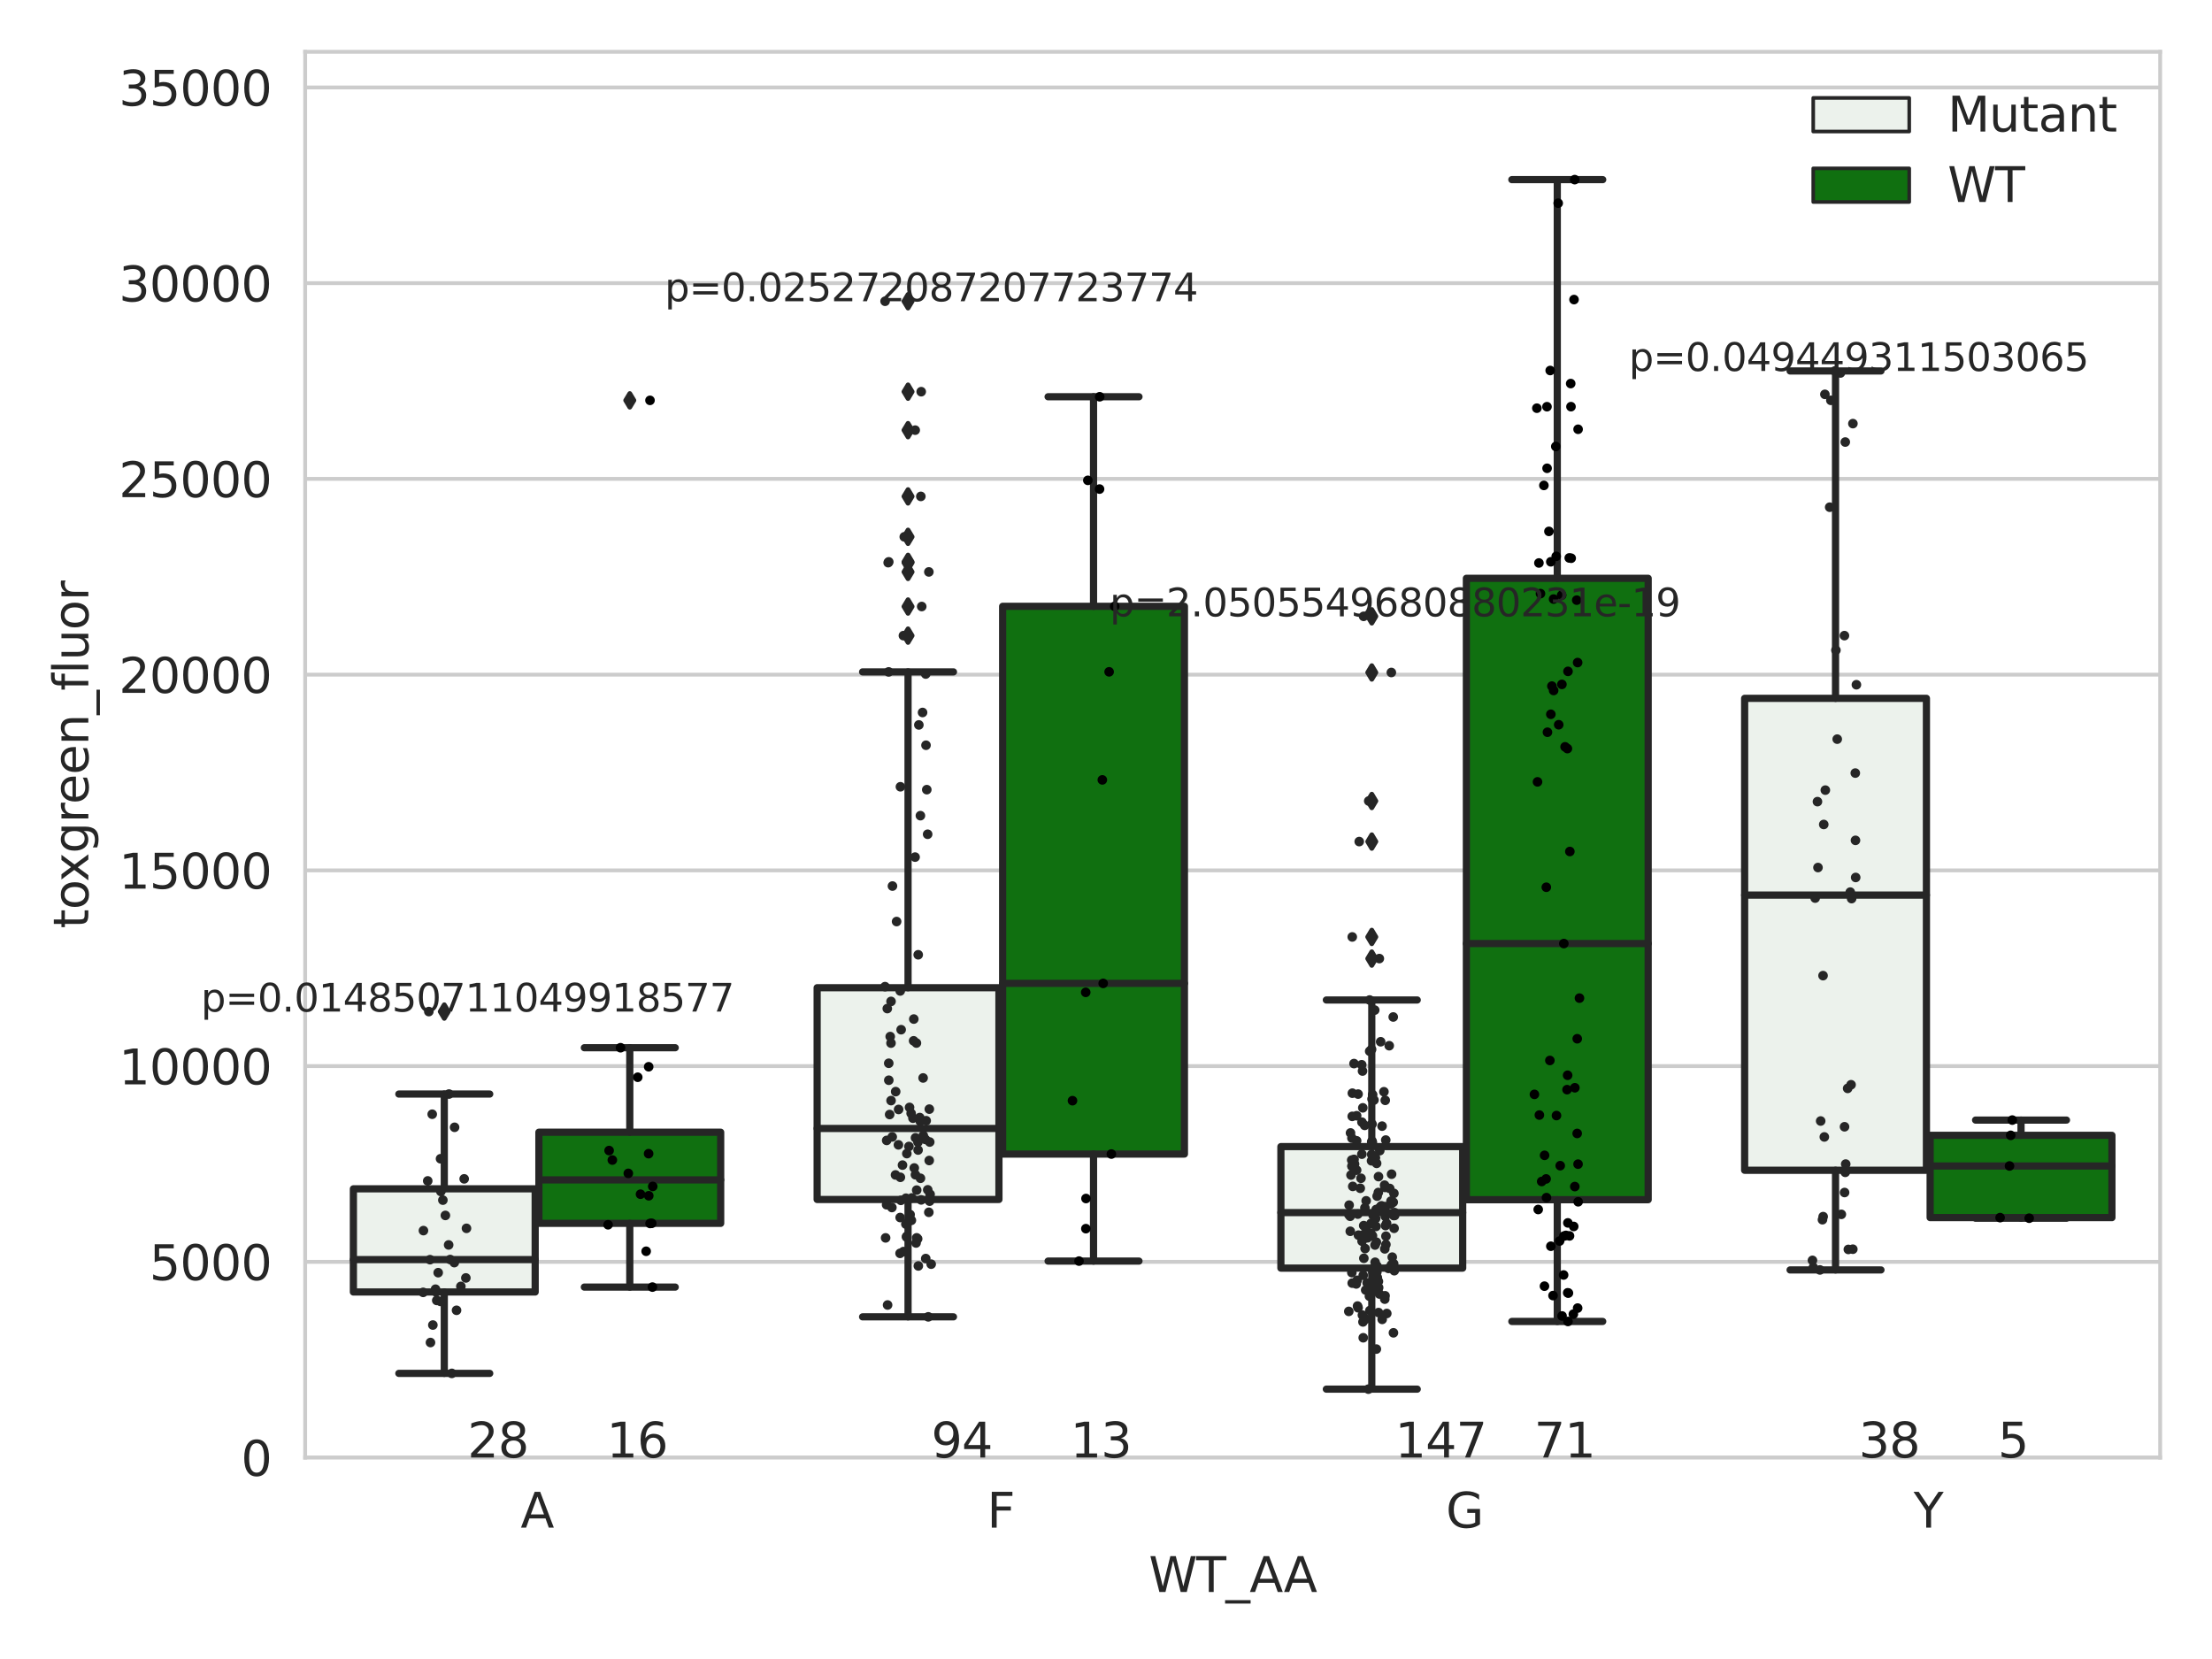 <?xml version="1.0" encoding="utf-8" standalone="no"?>
<!DOCTYPE svg PUBLIC "-//W3C//DTD SVG 1.1//EN"
  "http://www.w3.org/Graphics/SVG/1.1/DTD/svg11.dtd">
<svg xmlns:xlink="http://www.w3.org/1999/xlink" width="460.8pt" height="345.6pt" viewBox="0 0 460.8 345.6" xmlns="http://www.w3.org/2000/svg" version="1.1">
 <defs>
  <style type="text/css">*{stroke-linejoin: round; stroke-linecap: butt}</style>
 </defs>
 <g id="figure_1">
  <g id="patch_1">
   <path d="M 0 345.6 
L 460.8 345.6 
L 460.8 0 
L 0 0 
z
" style="fill: #ffffff"/>
  </g>
  <g id="axes_1">
   <g id="patch_2">
    <path d="M 63.571 303.64 
L 450 303.64 
L 450 10.8 
L 63.571 10.8 
z
" style="fill: #ffffff"/>
   </g>
   <g id="matplotlib.axis_1">
    <g id="xtick_1">
     <g id="text_1">
      <!-- A -->
      <g style="fill: #262626" transform="translate(108.455 318.238)scale(0.1 -0.1)">
       <defs>
        <path id="DejaVuSans-41" d="M 2188 4044 
L 1331 1722 
L 3047 1722 
L 2188 4044 
z
M 1831 4666 
L 2547 4666 
L 4325 0 
L 3669 0 
L 3244 1197 
L 1141 1197 
L 716 0 
L 50 0 
L 1831 4666 
z
" transform="scale(0.016)"/>
       </defs>
       <use xlink:href="#DejaVuSans-41"/>
      </g>
     </g>
    </g>
    <g id="xtick_2">
     <g id="text_2">
      <!-- F -->
      <g style="fill: #262626" transform="translate(205.606 318.238)scale(0.1 -0.1)">
       <defs>
        <path id="DejaVuSans-46" d="M 628 4666 
L 3309 4666 
L 3309 4134 
L 1259 4134 
L 1259 2759 
L 3109 2759 
L 3109 2228 
L 1259 2228 
L 1259 0 
L 628 0 
L 628 4666 
z
" transform="scale(0.016)"/>
       </defs>
       <use xlink:href="#DejaVuSans-46"/>
      </g>
     </g>
    </g>
    <g id="xtick_3">
     <g id="text_3">
      <!-- G -->
      <g style="fill: #262626" transform="translate(301.215 318.238)scale(0.1 -0.1)">
       <defs>
        <path id="DejaVuSans-47" d="M 3809 666 
L 3809 1919 
L 2778 1919 
L 2778 2438 
L 4434 2438 
L 4434 434 
Q 4069 175 3628 42 
Q 3188 -91 2688 -91 
Q 1594 -91 976 548 
Q 359 1188 359 2328 
Q 359 3472 976 4111 
Q 1594 4750 2688 4750 
Q 3144 4750 3555 4637 
Q 3966 4525 4313 4306 
L 4313 3634 
Q 3963 3931 3569 4081 
Q 3175 4231 2741 4231 
Q 1884 4231 1454 3753 
Q 1025 3275 1025 2328 
Q 1025 1384 1454 906 
Q 1884 428 2741 428 
Q 3075 428 3337 486 
Q 3600 544 3809 666 
z
" transform="scale(0.016)"/>
       </defs>
       <use xlink:href="#DejaVuSans-47"/>
      </g>
     </g>
    </g>
    <g id="xtick_4">
     <g id="text_4">
      <!-- Y -->
      <g style="fill: #262626" transform="translate(398.642 318.238)scale(0.1 -0.1)">
       <defs>
        <path id="DejaVuSans-59" d="M -13 4666 
L 666 4666 
L 1959 2747 
L 3244 4666 
L 3922 4666 
L 2272 2222 
L 2272 0 
L 1638 0 
L 1638 2222 
L -13 4666 
z
" transform="scale(0.016)"/>
       </defs>
       <use xlink:href="#DejaVuSans-59"/>
      </g>
     </g>
    </g>
    <g id="text_5">
     <!-- WT_AA -->
     <g style="fill: #262626" transform="translate(239.31 331.638)scale(0.1 -0.1)">
      <defs>
       <path id="DejaVuSans-57" d="M 213 4666 
L 850 4666 
L 1831 722 
L 2809 4666 
L 3519 4666 
L 4500 722 
L 5478 4666 
L 6119 4666 
L 4947 0 
L 4153 0 
L 3169 4050 
L 2175 0 
L 1381 0 
L 213 4666 
z
" transform="scale(0.016)"/>
       <path id="DejaVuSans-54" d="M -19 4666 
L 3928 4666 
L 3928 4134 
L 2272 4134 
L 2272 0 
L 1638 0 
L 1638 4134 
L -19 4134 
L -19 4666 
z
" transform="scale(0.016)"/>
       <path id="DejaVuSans-5f" d="M 3263 -1063 
L 3263 -1509 
L -63 -1509 
L -63 -1063 
L 3263 -1063 
z
" transform="scale(0.016)"/>
      </defs>
      <use xlink:href="#DejaVuSans-57"/>
      <use xlink:href="#DejaVuSans-54" x="98.877"/>
      <use xlink:href="#DejaVuSans-5f" x="159.961"/>
      <use xlink:href="#DejaVuSans-41" x="209.961"/>
      <use xlink:href="#DejaVuSans-41" x="281.119"/>
     </g>
    </g>
   </g>
   <g id="matplotlib.axis_2">
    <g id="ytick_1">
     <g id="line2d_1">
      <path d="M 63.571 303.64 
L 450 303.64 
" clip-path="url(#p272070c9da)" style="fill: none; stroke: #cccccc; stroke-width: 0.8; stroke-linecap: round"/>
     </g>
     <g id="text_6">
      <!-- 0 -->
      <g style="fill: #262626" transform="translate(50.209 307.439)scale(0.1 -0.1)">
       <defs>
        <path id="DejaVuSans-30" d="M 2034 4250 
Q 1547 4250 1301 3770 
Q 1056 3291 1056 2328 
Q 1056 1369 1301 889 
Q 1547 409 2034 409 
Q 2525 409 2770 889 
Q 3016 1369 3016 2328 
Q 3016 3291 2770 3770 
Q 2525 4250 2034 4250 
z
M 2034 4750 
Q 2819 4750 3233 4129 
Q 3647 3509 3647 2328 
Q 3647 1150 3233 529 
Q 2819 -91 2034 -91 
Q 1250 -91 836 529 
Q 422 1150 422 2328 
Q 422 3509 836 4129 
Q 1250 4750 2034 4750 
z
" transform="scale(0.016)"/>
       </defs>
       <use xlink:href="#DejaVuSans-30"/>
      </g>
     </g>
    </g>
    <g id="ytick_2">
     <g id="line2d_2">
      <path d="M 63.571 262.865 
L 450 262.865 
" clip-path="url(#p272070c9da)" style="fill: none; stroke: #cccccc; stroke-width: 0.8; stroke-linecap: round"/>
     </g>
     <g id="text_7">
      <!-- 5000 -->
      <g style="fill: #262626" transform="translate(31.121 266.664)scale(0.1 -0.1)">
       <defs>
        <path id="DejaVuSans-35" d="M 691 4666 
L 3169 4666 
L 3169 4134 
L 1269 4134 
L 1269 2991 
Q 1406 3038 1543 3061 
Q 1681 3084 1819 3084 
Q 2600 3084 3056 2656 
Q 3513 2228 3513 1497 
Q 3513 744 3044 326 
Q 2575 -91 1722 -91 
Q 1428 -91 1123 -41 
Q 819 9 494 109 
L 494 744 
Q 775 591 1075 516 
Q 1375 441 1709 441 
Q 2250 441 2565 725 
Q 2881 1009 2881 1497 
Q 2881 1984 2565 2268 
Q 2250 2553 1709 2553 
Q 1456 2553 1204 2497 
Q 953 2441 691 2322 
L 691 4666 
z
" transform="scale(0.016)"/>
       </defs>
       <use xlink:href="#DejaVuSans-35"/>
       <use xlink:href="#DejaVuSans-30" x="63.623"/>
       <use xlink:href="#DejaVuSans-30" x="127.246"/>
       <use xlink:href="#DejaVuSans-30" x="190.869"/>
      </g>
     </g>
    </g>
    <g id="ytick_3">
     <g id="line2d_3">
      <path d="M 63.571 222.09 
L 450 222.09 
" clip-path="url(#p272070c9da)" style="fill: none; stroke: #cccccc; stroke-width: 0.8; stroke-linecap: round"/>
     </g>
     <g id="text_8">
      <!-- 10000 -->
      <g style="fill: #262626" transform="translate(24.759 225.889)scale(0.1 -0.1)">
       <defs>
        <path id="DejaVuSans-31" d="M 794 531 
L 1825 531 
L 1825 4091 
L 703 3866 
L 703 4441 
L 1819 4666 
L 2450 4666 
L 2450 531 
L 3481 531 
L 3481 0 
L 794 0 
L 794 531 
z
" transform="scale(0.016)"/>
       </defs>
       <use xlink:href="#DejaVuSans-31"/>
       <use xlink:href="#DejaVuSans-30" x="63.623"/>
       <use xlink:href="#DejaVuSans-30" x="127.246"/>
       <use xlink:href="#DejaVuSans-30" x="190.869"/>
       <use xlink:href="#DejaVuSans-30" x="254.492"/>
      </g>
     </g>
    </g>
    <g id="ytick_4">
     <g id="line2d_4">
      <path d="M 63.571 181.315 
L 450 181.315 
" clip-path="url(#p272070c9da)" style="fill: none; stroke: #cccccc; stroke-width: 0.8; stroke-linecap: round"/>
     </g>
     <g id="text_9">
      <!-- 15000 -->
      <g style="fill: #262626" transform="translate(24.759 185.114)scale(0.1 -0.1)">
       <use xlink:href="#DejaVuSans-31"/>
       <use xlink:href="#DejaVuSans-35" x="63.623"/>
       <use xlink:href="#DejaVuSans-30" x="127.246"/>
       <use xlink:href="#DejaVuSans-30" x="190.869"/>
       <use xlink:href="#DejaVuSans-30" x="254.492"/>
      </g>
     </g>
    </g>
    <g id="ytick_5">
     <g id="line2d_5">
      <path d="M 63.571 140.539 
L 450 140.539 
" clip-path="url(#p272070c9da)" style="fill: none; stroke: #cccccc; stroke-width: 0.8; stroke-linecap: round"/>
     </g>
     <g id="text_10">
      <!-- 20000 -->
      <g style="fill: #262626" transform="translate(24.759 144.339)scale(0.1 -0.1)">
       <defs>
        <path id="DejaVuSans-32" d="M 1228 531 
L 3431 531 
L 3431 0 
L 469 0 
L 469 531 
Q 828 903 1448 1529 
Q 2069 2156 2228 2338 
Q 2531 2678 2651 2914 
Q 2772 3150 2772 3378 
Q 2772 3750 2511 3984 
Q 2250 4219 1831 4219 
Q 1534 4219 1204 4116 
Q 875 4013 500 3803 
L 500 4441 
Q 881 4594 1212 4672 
Q 1544 4750 1819 4750 
Q 2544 4750 2975 4387 
Q 3406 4025 3406 3419 
Q 3406 3131 3298 2873 
Q 3191 2616 2906 2266 
Q 2828 2175 2409 1742 
Q 1991 1309 1228 531 
z
" transform="scale(0.016)"/>
       </defs>
       <use xlink:href="#DejaVuSans-32"/>
       <use xlink:href="#DejaVuSans-30" x="63.623"/>
       <use xlink:href="#DejaVuSans-30" x="127.246"/>
       <use xlink:href="#DejaVuSans-30" x="190.869"/>
       <use xlink:href="#DejaVuSans-30" x="254.492"/>
      </g>
     </g>
    </g>
    <g id="ytick_6">
     <g id="line2d_6">
      <path d="M 63.571 99.764 
L 450 99.764 
" clip-path="url(#p272070c9da)" style="fill: none; stroke: #cccccc; stroke-width: 0.8; stroke-linecap: round"/>
     </g>
     <g id="text_11">
      <!-- 25000 -->
      <g style="fill: #262626" transform="translate(24.759 103.564)scale(0.1 -0.1)">
       <use xlink:href="#DejaVuSans-32"/>
       <use xlink:href="#DejaVuSans-35" x="63.623"/>
       <use xlink:href="#DejaVuSans-30" x="127.246"/>
       <use xlink:href="#DejaVuSans-30" x="190.869"/>
       <use xlink:href="#DejaVuSans-30" x="254.492"/>
      </g>
     </g>
    </g>
    <g id="ytick_7">
     <g id="line2d_7">
      <path d="M 63.571 58.989 
L 450 58.989 
" clip-path="url(#p272070c9da)" style="fill: none; stroke: #cccccc; stroke-width: 0.8; stroke-linecap: round"/>
     </g>
     <g id="text_12">
      <!-- 30000 -->
      <g style="fill: #262626" transform="translate(24.759 62.788)scale(0.1 -0.1)">
       <defs>
        <path id="DejaVuSans-33" d="M 2597 2516 
Q 3050 2419 3304 2112 
Q 3559 1806 3559 1356 
Q 3559 666 3084 287 
Q 2609 -91 1734 -91 
Q 1441 -91 1130 -33 
Q 819 25 488 141 
L 488 750 
Q 750 597 1062 519 
Q 1375 441 1716 441 
Q 2309 441 2620 675 
Q 2931 909 2931 1356 
Q 2931 1769 2642 2001 
Q 2353 2234 1838 2234 
L 1294 2234 
L 1294 2753 
L 1863 2753 
Q 2328 2753 2575 2939 
Q 2822 3125 2822 3475 
Q 2822 3834 2567 4026 
Q 2313 4219 1838 4219 
Q 1578 4219 1281 4162 
Q 984 4106 628 3988 
L 628 4550 
Q 988 4650 1302 4700 
Q 1616 4750 1894 4750 
Q 2613 4750 3031 4423 
Q 3450 4097 3450 3541 
Q 3450 3153 3228 2886 
Q 3006 2619 2597 2516 
z
" transform="scale(0.016)"/>
       </defs>
       <use xlink:href="#DejaVuSans-33"/>
       <use xlink:href="#DejaVuSans-30" x="63.623"/>
       <use xlink:href="#DejaVuSans-30" x="127.246"/>
       <use xlink:href="#DejaVuSans-30" x="190.869"/>
       <use xlink:href="#DejaVuSans-30" x="254.492"/>
      </g>
     </g>
    </g>
    <g id="ytick_8">
     <g id="line2d_8">
      <path d="M 63.571 18.214 
L 450 18.214 
" clip-path="url(#p272070c9da)" style="fill: none; stroke: #cccccc; stroke-width: 0.8; stroke-linecap: round"/>
     </g>
     <g id="text_13">
      <!-- 35000 -->
      <g style="fill: #262626" transform="translate(24.759 22.013)scale(0.1 -0.1)">
       <use xlink:href="#DejaVuSans-33"/>
       <use xlink:href="#DejaVuSans-35" x="63.623"/>
       <use xlink:href="#DejaVuSans-30" x="127.246"/>
       <use xlink:href="#DejaVuSans-30" x="190.869"/>
       <use xlink:href="#DejaVuSans-30" x="254.492"/>
      </g>
     </g>
    </g>
    <g id="text_14">
     <!-- toxgreen_fluor -->
     <g style="fill: #262626" transform="translate(18.401 193.415)rotate(-90)scale(0.1 -0.1)">
      <defs>
       <path id="DejaVuSans-74" d="M 1172 4494 
L 1172 3500 
L 2356 3500 
L 2356 3053 
L 1172 3053 
L 1172 1153 
Q 1172 725 1289 603 
Q 1406 481 1766 481 
L 2356 481 
L 2356 0 
L 1766 0 
Q 1100 0 847 248 
Q 594 497 594 1153 
L 594 3053 
L 172 3053 
L 172 3500 
L 594 3500 
L 594 4494 
L 1172 4494 
z
" transform="scale(0.016)"/>
       <path id="DejaVuSans-6f" d="M 1959 3097 
Q 1497 3097 1228 2736 
Q 959 2375 959 1747 
Q 959 1119 1226 758 
Q 1494 397 1959 397 
Q 2419 397 2687 759 
Q 2956 1122 2956 1747 
Q 2956 2369 2687 2733 
Q 2419 3097 1959 3097 
z
M 1959 3584 
Q 2709 3584 3137 3096 
Q 3566 2609 3566 1747 
Q 3566 888 3137 398 
Q 2709 -91 1959 -91 
Q 1206 -91 779 398 
Q 353 888 353 1747 
Q 353 2609 779 3096 
Q 1206 3584 1959 3584 
z
" transform="scale(0.016)"/>
       <path id="DejaVuSans-78" d="M 3513 3500 
L 2247 1797 
L 3578 0 
L 2900 0 
L 1881 1375 
L 863 0 
L 184 0 
L 1544 1831 
L 300 3500 
L 978 3500 
L 1906 2253 
L 2834 3500 
L 3513 3500 
z
" transform="scale(0.016)"/>
       <path id="DejaVuSans-67" d="M 2906 1791 
Q 2906 2416 2648 2759 
Q 2391 3103 1925 3103 
Q 1463 3103 1205 2759 
Q 947 2416 947 1791 
Q 947 1169 1205 825 
Q 1463 481 1925 481 
Q 2391 481 2648 825 
Q 2906 1169 2906 1791 
z
M 3481 434 
Q 3481 -459 3084 -895 
Q 2688 -1331 1869 -1331 
Q 1566 -1331 1297 -1286 
Q 1028 -1241 775 -1147 
L 775 -588 
Q 1028 -725 1275 -790 
Q 1522 -856 1778 -856 
Q 2344 -856 2625 -561 
Q 2906 -266 2906 331 
L 2906 616 
Q 2728 306 2450 153 
Q 2172 0 1784 0 
Q 1141 0 747 490 
Q 353 981 353 1791 
Q 353 2603 747 3093 
Q 1141 3584 1784 3584 
Q 2172 3584 2450 3431 
Q 2728 3278 2906 2969 
L 2906 3500 
L 3481 3500 
L 3481 434 
z
" transform="scale(0.016)"/>
       <path id="DejaVuSans-72" d="M 2631 2963 
Q 2534 3019 2420 3045 
Q 2306 3072 2169 3072 
Q 1681 3072 1420 2755 
Q 1159 2438 1159 1844 
L 1159 0 
L 581 0 
L 581 3500 
L 1159 3500 
L 1159 2956 
Q 1341 3275 1631 3429 
Q 1922 3584 2338 3584 
Q 2397 3584 2469 3576 
Q 2541 3569 2628 3553 
L 2631 2963 
z
" transform="scale(0.016)"/>
       <path id="DejaVuSans-65" d="M 3597 1894 
L 3597 1613 
L 953 1613 
Q 991 1019 1311 708 
Q 1631 397 2203 397 
Q 2534 397 2845 478 
Q 3156 559 3463 722 
L 3463 178 
Q 3153 47 2828 -22 
Q 2503 -91 2169 -91 
Q 1331 -91 842 396 
Q 353 884 353 1716 
Q 353 2575 817 3079 
Q 1281 3584 2069 3584 
Q 2775 3584 3186 3129 
Q 3597 2675 3597 1894 
z
M 3022 2063 
Q 3016 2534 2758 2815 
Q 2500 3097 2075 3097 
Q 1594 3097 1305 2825 
Q 1016 2553 972 2059 
L 3022 2063 
z
" transform="scale(0.016)"/>
       <path id="DejaVuSans-6e" d="M 3513 2113 
L 3513 0 
L 2938 0 
L 2938 2094 
Q 2938 2591 2744 2837 
Q 2550 3084 2163 3084 
Q 1697 3084 1428 2787 
Q 1159 2491 1159 1978 
L 1159 0 
L 581 0 
L 581 3500 
L 1159 3500 
L 1159 2956 
Q 1366 3272 1645 3428 
Q 1925 3584 2291 3584 
Q 2894 3584 3203 3211 
Q 3513 2838 3513 2113 
z
" transform="scale(0.016)"/>
       <path id="DejaVuSans-66" d="M 2375 4863 
L 2375 4384 
L 1825 4384 
Q 1516 4384 1395 4259 
Q 1275 4134 1275 3809 
L 1275 3500 
L 2222 3500 
L 2222 3053 
L 1275 3053 
L 1275 0 
L 697 0 
L 697 3053 
L 147 3053 
L 147 3500 
L 697 3500 
L 697 3744 
Q 697 4328 969 4595 
Q 1241 4863 1831 4863 
L 2375 4863 
z
" transform="scale(0.016)"/>
       <path id="DejaVuSans-6c" d="M 603 4863 
L 1178 4863 
L 1178 0 
L 603 0 
L 603 4863 
z
" transform="scale(0.016)"/>
       <path id="DejaVuSans-75" d="M 544 1381 
L 544 3500 
L 1119 3500 
L 1119 1403 
Q 1119 906 1312 657 
Q 1506 409 1894 409 
Q 2359 409 2629 706 
Q 2900 1003 2900 1516 
L 2900 3500 
L 3475 3500 
L 3475 0 
L 2900 0 
L 2900 538 
Q 2691 219 2414 64 
Q 2138 -91 1772 -91 
Q 1169 -91 856 284 
Q 544 659 544 1381 
z
M 1991 3584 
L 1991 3584 
z
" transform="scale(0.016)"/>
      </defs>
      <use xlink:href="#DejaVuSans-74"/>
      <use xlink:href="#DejaVuSans-6f" x="39.209"/>
      <use xlink:href="#DejaVuSans-78" x="97.266"/>
      <use xlink:href="#DejaVuSans-67" x="156.445"/>
      <use xlink:href="#DejaVuSans-72" x="219.922"/>
      <use xlink:href="#DejaVuSans-65" x="258.785"/>
      <use xlink:href="#DejaVuSans-65" x="320.309"/>
      <use xlink:href="#DejaVuSans-6e" x="381.832"/>
      <use xlink:href="#DejaVuSans-5f" x="445.211"/>
      <use xlink:href="#DejaVuSans-66" x="495.211"/>
      <use xlink:href="#DejaVuSans-6c" x="530.416"/>
      <use xlink:href="#DejaVuSans-75" x="558.199"/>
      <use xlink:href="#DejaVuSans-6f" x="621.578"/>
      <use xlink:href="#DejaVuSans-72" x="682.76"/>
     </g>
    </g>
   </g>
   <g id="patch_3">
    <path d="M 73.618 269.149 
L 111.488 269.149 
L 111.488 247.655 
L 73.618 247.655 
L 73.618 269.149 
z
" clip-path="url(#p272070c9da)" style="fill: #ecf2ec; stroke: #262626; stroke-width: 1.5; stroke-linejoin: miter"/>
   </g>
   <g id="patch_4">
    <path d="M 112.261 254.846 
L 150.131 254.846 
L 150.131 235.862 
L 112.261 235.862 
L 112.261 254.846 
z
" clip-path="url(#p272070c9da)" style="fill: #107010; stroke: #262626; stroke-width: 1.5; stroke-linejoin: miter"/>
   </g>
   <g id="patch_5">
    <path d="M 170.226 249.873 
L 208.096 249.873 
L 208.096 205.76 
L 170.226 205.76 
L 170.226 249.873 
z
" clip-path="url(#p272070c9da)" style="fill: #ecf2ec; stroke: #262626; stroke-width: 1.5; stroke-linejoin: miter"/>
   </g>
   <g id="patch_6">
    <path d="M 208.868 240.411 
L 246.738 240.411 
L 246.738 126.308 
L 208.868 126.308 
L 208.868 240.411 
z
" clip-path="url(#p272070c9da)" style="fill: #107010; stroke: #262626; stroke-width: 1.5; stroke-linejoin: miter"/>
   </g>
   <g id="patch_7">
    <path d="M 266.833 264.173 
L 304.703 264.173 
L 304.703 238.856 
L 266.833 238.856 
L 266.833 264.173 
z
" clip-path="url(#p272070c9da)" style="fill: #ecf2ec; stroke: #262626; stroke-width: 1.5; stroke-linejoin: miter"/>
   </g>
   <g id="patch_8">
    <path d="M 305.476 249.919 
L 343.346 249.919 
L 343.346 120.47 
L 305.476 120.47 
L 305.476 249.919 
z
" clip-path="url(#p272070c9da)" style="fill: #107010; stroke: #262626; stroke-width: 1.5; stroke-linejoin: miter"/>
   </g>
   <g id="patch_9">
    <path d="M 363.44 243.788 
L 401.31 243.788 
L 401.31 145.476 
L 363.44 145.476 
L 363.44 243.788 
z
" clip-path="url(#p272070c9da)" style="fill: #ecf2ec; stroke: #262626; stroke-width: 1.5; stroke-linejoin: miter"/>
   </g>
   <g id="patch_10">
    <path d="M 402.083 253.653 
L 439.953 253.653 
L 439.953 236.51 
L 402.083 236.51 
L 402.083 253.653 
z
" clip-path="url(#p272070c9da)" style="fill: #107010; stroke: #262626; stroke-width: 1.5; stroke-linejoin: miter"/>
   </g>
   <g id="patch_11">
    <path d="M 111.875 303.64 
L 111.875 303.64 
L 111.875 303.64 
L 111.875 303.64 
z
" clip-path="url(#p272070c9da)" style="fill: #ecf2ec; stroke: #262626; stroke-width: 0.75; stroke-linejoin: miter"/>
   </g>
   <g id="patch_12">
    <path d="M 111.875 303.64 
L 111.875 303.64 
L 111.875 303.64 
L 111.875 303.64 
z
" clip-path="url(#p272070c9da)" style="fill: #107010; stroke: #262626; stroke-width: 0.75; stroke-linejoin: miter"/>
   </g>
   <g id="PathCollection_1"/>
   <g id="PathCollection_2"/>
   <g id="line2d_9">
    <path d="M 92.553 269.149 
L 92.553 286.1 
" clip-path="url(#p272070c9da)" style="fill: none; stroke: #262626; stroke-width: 1.5; stroke-linecap: round"/>
   </g>
   <g id="line2d_10">
    <path d="M 92.553 247.655 
L 92.553 227.911 
" clip-path="url(#p272070c9da)" style="fill: none; stroke: #262626; stroke-width: 1.5; stroke-linecap: round"/>
   </g>
   <g id="line2d_11">
    <path d="M 83.086 286.1 
L 102.021 286.1 
" clip-path="url(#p272070c9da)" style="fill: none; stroke: #262626; stroke-width: 1.5; stroke-linecap: round"/>
   </g>
   <g id="line2d_12">
    <path d="M 83.086 227.911 
L 102.021 227.911 
" clip-path="url(#p272070c9da)" style="fill: none; stroke: #262626; stroke-width: 1.5; stroke-linecap: round"/>
   </g>
   <g id="line2d_13">
    <defs>
     <path id="m3e09e69257" d="M -0 1.414 
L 0.849 0 
L 0 -1.414 
L -0.849 -0 
z
" style="stroke: #262626; stroke-linejoin: miter"/>
    </defs>
    <g clip-path="url(#p272070c9da)">
     <use xlink:href="#m3e09e69257" x="92.553" y="210.729" style="fill: #262626; stroke: #262626; stroke-linejoin: miter"/>
    </g>
   </g>
   <g id="line2d_14">
    <path d="M 131.196 254.846 
L 131.196 268.125 
" clip-path="url(#p272070c9da)" style="fill: none; stroke: #262626; stroke-width: 1.5; stroke-linecap: round"/>
   </g>
   <g id="line2d_15">
    <path d="M 131.196 235.862 
L 131.196 218.26 
" clip-path="url(#p272070c9da)" style="fill: none; stroke: #262626; stroke-width: 1.5; stroke-linecap: round"/>
   </g>
   <g id="line2d_16">
    <path d="M 121.729 268.125 
L 140.664 268.125 
" clip-path="url(#p272070c9da)" style="fill: none; stroke: #262626; stroke-width: 1.5; stroke-linecap: round"/>
   </g>
   <g id="line2d_17">
    <path d="M 121.729 218.26 
L 140.664 218.26 
" clip-path="url(#p272070c9da)" style="fill: none; stroke: #262626; stroke-width: 1.5; stroke-linecap: round"/>
   </g>
   <g id="line2d_18">
    <g clip-path="url(#p272070c9da)">
     <use xlink:href="#m3e09e69257" x="131.196" y="83.401" style="fill: #262626; stroke: #262626; stroke-linejoin: miter"/>
    </g>
   </g>
   <g id="line2d_19">
    <path d="M 189.161 249.873 
L 189.161 274.322 
" clip-path="url(#p272070c9da)" style="fill: none; stroke: #262626; stroke-width: 1.5; stroke-linecap: round"/>
   </g>
   <g id="line2d_20">
    <path d="M 189.161 205.76 
L 189.161 139.967 
" clip-path="url(#p272070c9da)" style="fill: none; stroke: #262626; stroke-width: 1.5; stroke-linecap: round"/>
   </g>
   <g id="line2d_21">
    <path d="M 179.693 274.322 
L 198.628 274.322 
" clip-path="url(#p272070c9da)" style="fill: none; stroke: #262626; stroke-width: 1.5; stroke-linecap: round"/>
   </g>
   <g id="line2d_22">
    <path d="M 179.693 139.967 
L 198.628 139.967 
" clip-path="url(#p272070c9da)" style="fill: none; stroke: #262626; stroke-width: 1.5; stroke-linecap: round"/>
   </g>
   <g id="line2d_23">
    <g clip-path="url(#p272070c9da)">
     <use xlink:href="#m3e09e69257" x="189.161" y="89.609" style="fill: #262626; stroke: #262626; stroke-linejoin: miter"/>
     <use xlink:href="#m3e09e69257" x="189.161" y="111.83" style="fill: #262626; stroke: #262626; stroke-linejoin: miter"/>
     <use xlink:href="#m3e09e69257" x="189.161" y="117.213" style="fill: #262626; stroke: #262626; stroke-linejoin: miter"/>
     <use xlink:href="#m3e09e69257" x="189.161" y="81.595" style="fill: #262626; stroke: #262626; stroke-linejoin: miter"/>
     <use xlink:href="#m3e09e69257" x="189.161" y="126.35" style="fill: #262626; stroke: #262626; stroke-linejoin: miter"/>
     <use xlink:href="#m3e09e69257" x="189.161" y="132.414" style="fill: #262626; stroke: #262626; stroke-linejoin: miter"/>
     <use xlink:href="#m3e09e69257" x="189.161" y="103.41" style="fill: #262626; stroke: #262626; stroke-linejoin: miter"/>
     <use xlink:href="#m3e09e69257" x="189.161" y="62.757" style="fill: #262626; stroke: #262626; stroke-linejoin: miter"/>
     <use xlink:href="#m3e09e69257" x="189.161" y="117.045" style="fill: #262626; stroke: #262626; stroke-linejoin: miter"/>
     <use xlink:href="#m3e09e69257" x="189.161" y="119.142" style="fill: #262626; stroke: #262626; stroke-linejoin: miter"/>
    </g>
   </g>
   <g id="line2d_24">
    <path d="M 227.803 240.411 
L 227.803 262.707 
" clip-path="url(#p272070c9da)" style="fill: none; stroke: #262626; stroke-width: 1.5; stroke-linecap: round"/>
   </g>
   <g id="line2d_25">
    <path d="M 227.803 126.308 
L 227.803 82.651 
" clip-path="url(#p272070c9da)" style="fill: none; stroke: #262626; stroke-width: 1.5; stroke-linecap: round"/>
   </g>
   <g id="line2d_26">
    <path d="M 218.336 262.707 
L 237.271 262.707 
" clip-path="url(#p272070c9da)" style="fill: none; stroke: #262626; stroke-width: 1.5; stroke-linecap: round"/>
   </g>
   <g id="line2d_27">
    <path d="M 218.336 82.651 
L 237.271 82.651 
" clip-path="url(#p272070c9da)" style="fill: none; stroke: #262626; stroke-width: 1.5; stroke-linecap: round"/>
   </g>
   <g id="line2d_28"/>
   <g id="line2d_29">
    <path d="M 285.768 264.173 
L 285.768 289.383 
" clip-path="url(#p272070c9da)" style="fill: none; stroke: #262626; stroke-width: 1.5; stroke-linecap: round"/>
   </g>
   <g id="line2d_30">
    <path d="M 285.768 238.856 
L 285.768 208.317 
" clip-path="url(#p272070c9da)" style="fill: none; stroke: #262626; stroke-width: 1.5; stroke-linecap: round"/>
   </g>
   <g id="line2d_31">
    <path d="M 276.3 289.383 
L 295.235 289.383 
" clip-path="url(#p272070c9da)" style="fill: none; stroke: #262626; stroke-width: 1.5; stroke-linecap: round"/>
   </g>
   <g id="line2d_32">
    <path d="M 276.3 208.317 
L 295.235 208.317 
" clip-path="url(#p272070c9da)" style="fill: none; stroke: #262626; stroke-width: 1.5; stroke-linecap: round"/>
   </g>
   <g id="line2d_33">
    <g clip-path="url(#p272070c9da)">
     <use xlink:href="#m3e09e69257" x="285.768" y="140.09" style="fill: #262626; stroke: #262626; stroke-linejoin: miter"/>
     <use xlink:href="#m3e09e69257" x="285.768" y="128.394" style="fill: #262626; stroke: #262626; stroke-linejoin: miter"/>
     <use xlink:href="#m3e09e69257" x="285.768" y="166.862" style="fill: #262626; stroke: #262626; stroke-linejoin: miter"/>
     <use xlink:href="#m3e09e69257" x="285.768" y="199.689" style="fill: #262626; stroke: #262626; stroke-linejoin: miter"/>
     <use xlink:href="#m3e09e69257" x="285.768" y="195.182" style="fill: #262626; stroke: #262626; stroke-linejoin: miter"/>
     <use xlink:href="#m3e09e69257" x="285.768" y="175.315" style="fill: #262626; stroke: #262626; stroke-linejoin: miter"/>
    </g>
   </g>
   <g id="line2d_34">
    <path d="M 324.411 249.919 
L 324.411 275.282 
" clip-path="url(#p272070c9da)" style="fill: none; stroke: #262626; stroke-width: 1.5; stroke-linecap: round"/>
   </g>
   <g id="line2d_35">
    <path d="M 324.411 120.47 
L 324.411 37.422 
" clip-path="url(#p272070c9da)" style="fill: none; stroke: #262626; stroke-width: 1.5; stroke-linecap: round"/>
   </g>
   <g id="line2d_36">
    <path d="M 314.943 275.282 
L 333.878 275.282 
" clip-path="url(#p272070c9da)" style="fill: none; stroke: #262626; stroke-width: 1.5; stroke-linecap: round"/>
   </g>
   <g id="line2d_37">
    <path d="M 314.943 37.422 
L 333.878 37.422 
" clip-path="url(#p272070c9da)" style="fill: none; stroke: #262626; stroke-width: 1.5; stroke-linecap: round"/>
   </g>
   <g id="line2d_38"/>
   <g id="line2d_39">
    <path d="M 382.375 243.788 
L 382.375 264.551 
" clip-path="url(#p272070c9da)" style="fill: none; stroke: #262626; stroke-width: 1.5; stroke-linecap: round"/>
   </g>
   <g id="line2d_40">
    <path d="M 382.375 145.476 
L 382.375 77.277 
" clip-path="url(#p272070c9da)" style="fill: none; stroke: #262626; stroke-width: 1.5; stroke-linecap: round"/>
   </g>
   <g id="line2d_41">
    <path d="M 372.907 264.551 
L 391.842 264.551 
" clip-path="url(#p272070c9da)" style="fill: none; stroke: #262626; stroke-width: 1.5; stroke-linecap: round"/>
   </g>
   <g id="line2d_42">
    <path d="M 372.907 77.277 
L 391.842 77.277 
" clip-path="url(#p272070c9da)" style="fill: none; stroke: #262626; stroke-width: 1.5; stroke-linecap: round"/>
   </g>
   <g id="line2d_43"/>
   <g id="line2d_44">
    <path d="M 421.018 253.653 
L 421.018 253.775 
" clip-path="url(#p272070c9da)" style="fill: none; stroke: #262626; stroke-width: 1.5; stroke-linecap: round"/>
   </g>
   <g id="line2d_45">
    <path d="M 421.018 236.51 
L 421.018 233.334 
" clip-path="url(#p272070c9da)" style="fill: none; stroke: #262626; stroke-width: 1.5; stroke-linecap: round"/>
   </g>
   <g id="line2d_46">
    <path d="M 411.55 253.775 
L 430.485 253.775 
" clip-path="url(#p272070c9da)" style="fill: none; stroke: #262626; stroke-width: 1.5; stroke-linecap: round"/>
   </g>
   <g id="line2d_47">
    <path d="M 411.55 233.334 
L 430.485 233.334 
" clip-path="url(#p272070c9da)" style="fill: none; stroke: #262626; stroke-width: 1.5; stroke-linecap: round"/>
   </g>
   <g id="line2d_48"/>
   <g id="line2d_49">
    <path d="M 73.618 262.396 
L 111.488 262.396 
" clip-path="url(#p272070c9da)" style="fill: none; stroke: #262626; stroke-width: 1.5; stroke-linecap: round"/>
   </g>
   <g id="line2d_50">
    <path d="M 112.261 245.795 
L 150.131 245.795 
" clip-path="url(#p272070c9da)" style="fill: none; stroke: #262626; stroke-width: 1.5; stroke-linecap: round"/>
   </g>
   <g id="line2d_51">
    <path d="M 170.226 235.078 
L 208.096 235.078 
" clip-path="url(#p272070c9da)" style="fill: none; stroke: #262626; stroke-width: 1.5; stroke-linecap: round"/>
   </g>
   <g id="line2d_52">
    <path d="M 208.868 204.857 
L 246.738 204.857 
" clip-path="url(#p272070c9da)" style="fill: none; stroke: #262626; stroke-width: 1.5; stroke-linecap: round"/>
   </g>
   <g id="line2d_53">
    <path d="M 266.833 252.605 
L 304.703 252.605 
" clip-path="url(#p272070c9da)" style="fill: none; stroke: #262626; stroke-width: 1.5; stroke-linecap: round"/>
   </g>
   <g id="line2d_54">
    <path d="M 305.476 196.56 
L 343.346 196.56 
" clip-path="url(#p272070c9da)" style="fill: none; stroke: #262626; stroke-width: 1.5; stroke-linecap: round"/>
   </g>
   <g id="line2d_55">
    <path d="M 363.44 186.465 
L 401.31 186.465 
" clip-path="url(#p272070c9da)" style="fill: none; stroke: #262626; stroke-width: 1.5; stroke-linecap: round"/>
   </g>
   <g id="line2d_56">
    <path d="M 402.083 242.893 
L 439.953 242.893 
" clip-path="url(#p272070c9da)" style="fill: none; stroke: #262626; stroke-width: 1.5; stroke-linecap: round"/>
   </g>
   <g id="patch_13">
    <path d="M 63.571 303.64 
L 63.571 10.8 
" style="fill: none; stroke: #cccccc; stroke-width: 0.8; stroke-linejoin: miter; stroke-linecap: square"/>
   </g>
   <g id="patch_14">
    <path d="M 450 303.64 
L 450 10.8 
" style="fill: none; stroke: #cccccc; stroke-width: 0.8; stroke-linejoin: miter; stroke-linecap: square"/>
   </g>
   <g id="patch_15">
    <path d="M 63.571 303.64 
L 450 303.64 
" style="fill: none; stroke: #cccccc; stroke-width: 0.8; stroke-linejoin: miter; stroke-linecap: square"/>
   </g>
   <g id="patch_16">
    <path d="M 63.571 10.8 
L 450 10.8 
" style="fill: none; stroke: #cccccc; stroke-width: 0.8; stroke-linejoin: miter; stroke-linecap: square"/>
   </g>
   <g id="PathCollection_3">
    <defs>
     <path id="C0_0_71473e2277" d="M 0 1 
C 0.265 1 0.52 0.895 0.707 0.707 
C 0.895 0.52 1 0.265 1 -0 
C 1 -0.265 0.895 -0.52 0.707 -0.707 
C 0.52 -0.895 0.265 -1 0 -1 
C -0.265 -1 -0.52 -0.895 -0.707 -0.707 
C -0.895 -0.52 -1 -0.265 -1 0 
C -1 0.265 -0.895 0.52 -0.707 0.707 
C -0.52 0.895 -0.265 1 0 1 
z
"/>
    </defs>
    <g clip-path="url(#p272070c9da)">
     <use xlink:href="#C0_0_71473e2277" x="91.766" y="271.105" style="fill: #262626"/>
    </g>
    <g clip-path="url(#p272070c9da)">
     <use xlink:href="#C0_0_71473e2277" x="94.641" y="263.024" style="fill: #262626"/>
    </g>
    <g clip-path="url(#p272070c9da)">
     <use xlink:href="#C0_0_71473e2277" x="91.836" y="248.206" style="fill: #262626"/>
    </g>
    <g clip-path="url(#p272070c9da)">
     <use xlink:href="#C0_0_71473e2277" x="93.532" y="227.911" style="fill: #262626"/>
    </g>
    <g clip-path="url(#p272070c9da)">
     <use xlink:href="#C0_0_71473e2277" x="90.842" y="269.124" style="fill: #262626"/>
    </g>
    <g clip-path="url(#p272070c9da)">
     <use xlink:href="#C0_0_71473e2277" x="90.039" y="232.114" style="fill: #262626"/>
    </g>
    <g clip-path="url(#p272070c9da)">
     <use xlink:href="#C0_0_71473e2277" x="89.578" y="262.412" style="fill: #262626"/>
    </g>
    <g clip-path="url(#p272070c9da)">
     <use xlink:href="#C0_0_71473e2277" x="97.047" y="266.217" style="fill: #262626"/>
    </g>
    <g clip-path="url(#p272070c9da)">
     <use xlink:href="#C0_0_71473e2277" x="92.258" y="250.009" style="fill: #262626"/>
    </g>
    <g clip-path="url(#p272070c9da)">
     <use xlink:href="#C0_0_71473e2277" x="90.725" y="268.565" style="fill: #262626"/>
    </g>
    <g clip-path="url(#p272070c9da)">
     <use xlink:href="#C0_0_71473e2277" x="91.771" y="241.388" style="fill: #262626"/>
    </g>
    <g clip-path="url(#p272070c9da)">
     <use xlink:href="#C0_0_71473e2277" x="90.985" y="270.903" style="fill: #262626"/>
    </g>
    <g clip-path="url(#p272070c9da)">
     <use xlink:href="#C0_0_71473e2277" x="89.676" y="279.671" style="fill: #262626"/>
    </g>
    <g clip-path="url(#p272070c9da)">
     <use xlink:href="#C0_0_71473e2277" x="88.21" y="256.358" style="fill: #262626"/>
    </g>
    <g clip-path="url(#p272070c9da)">
     <use xlink:href="#C0_0_71473e2277" x="97.176" y="255.884" style="fill: #262626"/>
    </g>
    <g clip-path="url(#p272070c9da)">
     <use xlink:href="#C0_0_71473e2277" x="90.172" y="276.029" style="fill: #262626"/>
    </g>
    <g clip-path="url(#p272070c9da)">
     <use xlink:href="#C0_0_71473e2277" x="88.15" y="269.223" style="fill: #262626"/>
    </g>
    <g clip-path="url(#p272070c9da)">
     <use xlink:href="#C0_0_71473e2277" x="92.782" y="253.195" style="fill: #262626"/>
    </g>
    <g clip-path="url(#p272070c9da)">
     <use xlink:href="#C0_0_71473e2277" x="95.106" y="272.958" style="fill: #262626"/>
    </g>
    <g clip-path="url(#p272070c9da)">
     <use xlink:href="#C0_0_71473e2277" x="89.333" y="210.729" style="fill: #262626"/>
    </g>
    <g clip-path="url(#p272070c9da)">
     <use xlink:href="#C0_0_71473e2277" x="93.781" y="262.381" style="fill: #262626"/>
    </g>
    <g clip-path="url(#p272070c9da)">
     <use xlink:href="#C0_0_71473e2277" x="91.282" y="265.121" style="fill: #262626"/>
    </g>
    <g clip-path="url(#p272070c9da)">
     <use xlink:href="#C0_0_71473e2277" x="93.462" y="259.34" style="fill: #262626"/>
    </g>
    <g clip-path="url(#p272070c9da)">
     <use xlink:href="#C0_0_71473e2277" x="94.117" y="286.1" style="fill: #262626"/>
    </g>
    <g clip-path="url(#p272070c9da)">
     <use xlink:href="#C0_0_71473e2277" x="89.104" y="246.004" style="fill: #262626"/>
    </g>
    <g clip-path="url(#p272070c9da)">
     <use xlink:href="#C0_0_71473e2277" x="94.697" y="234.837" style="fill: #262626"/>
    </g>
    <g clip-path="url(#p272070c9da)">
     <use xlink:href="#C0_0_71473e2277" x="96.006" y="267.982" style="fill: #262626"/>
    </g>
    <g clip-path="url(#p272070c9da)">
     <use xlink:href="#C0_0_71473e2277" x="96.697" y="245.576" style="fill: #262626"/>
    </g>
   </g>
   <g id="PathCollection_4">
    <defs>
     <path id="C1_0_fea8b40d11" d="M 0 1 
C 0.265 1 0.52 0.895 0.707 0.707 
C 0.895 0.52 1 0.265 1 -0 
C 1 -0.265 0.895 -0.52 0.707 -0.707 
C 0.52 -0.895 0.265 -1 0 -1 
C -0.265 -1 -0.52 -0.895 -0.707 -0.707 
C -0.895 -0.52 -1 -0.265 -1 0 
C -1 0.265 -0.895 0.52 -0.707 0.707 
C -0.52 0.895 -0.265 1 0 1 
z
"/>
    </defs>
    <g clip-path="url(#p272070c9da)">
     <use xlink:href="#C1_0_fea8b40d11" x="126.889" y="239.68"/>
    </g>
    <g clip-path="url(#p272070c9da)">
     <use xlink:href="#C1_0_fea8b40d11" x="129.267" y="218.26"/>
    </g>
    <g clip-path="url(#p272070c9da)">
     <use xlink:href="#C1_0_fea8b40d11" x="134.607" y="260.661"/>
    </g>
    <g clip-path="url(#p272070c9da)">
     <use xlink:href="#C1_0_fea8b40d11" x="135.418" y="254.871"/>
    </g>
    <g clip-path="url(#p272070c9da)">
     <use xlink:href="#C1_0_fea8b40d11" x="132.852" y="224.408"/>
    </g>
    <g clip-path="url(#p272070c9da)">
     <use xlink:href="#C1_0_fea8b40d11" x="126.673" y="255.141"/>
    </g>
    <g clip-path="url(#p272070c9da)">
     <use xlink:href="#C1_0_fea8b40d11" x="135.915" y="268.125"/>
    </g>
    <g clip-path="url(#p272070c9da)">
     <use xlink:href="#C1_0_fea8b40d11" x="135.149" y="249.098"/>
    </g>
    <g clip-path="url(#p272070c9da)">
     <use xlink:href="#C1_0_fea8b40d11" x="133.432" y="248.776"/>
    </g>
    <g clip-path="url(#p272070c9da)">
     <use xlink:href="#C1_0_fea8b40d11" x="135.118" y="240.333"/>
    </g>
    <g clip-path="url(#p272070c9da)">
     <use xlink:href="#C1_0_fea8b40d11" x="135.977" y="247.154"/>
    </g>
    <g clip-path="url(#p272070c9da)">
     <use xlink:href="#C1_0_fea8b40d11" x="135.406" y="83.401"/>
    </g>
    <g clip-path="url(#p272070c9da)">
     <use xlink:href="#C1_0_fea8b40d11" x="130.888" y="244.435"/>
    </g>
    <g clip-path="url(#p272070c9da)">
     <use xlink:href="#C1_0_fea8b40d11" x="127.564" y="241.661"/>
    </g>
    <g clip-path="url(#p272070c9da)">
     <use xlink:href="#C1_0_fea8b40d11" x="135.131" y="222.226"/>
    </g>
    <g clip-path="url(#p272070c9da)">
     <use xlink:href="#C1_0_fea8b40d11" x="135.772" y="254.837"/>
    </g>
   </g>
   <g id="PathCollection_5">
    <defs>
     <path id="C2_0_6da78d05c1" d="M 0 1 
C 0.265 1 0.52 0.895 0.707 0.707 
C 0.895 0.52 1 0.265 1 -0 
C 1 -0.265 0.895 -0.52 0.707 -0.707 
C 0.52 -0.895 0.265 -1 0 -1 
C -0.265 -1 -0.52 -0.895 -0.707 -0.707 
C -0.895 -0.52 -1 -0.265 -1 0 
C -1 0.265 -0.895 0.52 -0.707 0.707 
C -0.52 0.895 -0.265 1 0 1 
z
"/>
    </defs>
    <g clip-path="url(#p272070c9da)">
     <use xlink:href="#C2_0_6da78d05c1" x="187.723" y="214.505" style="fill: #262626"/>
    </g>
    <g clip-path="url(#p272070c9da)">
     <use xlink:href="#C2_0_6da78d05c1" x="190.966" y="247.921" style="fill: #262626"/>
    </g>
    <g clip-path="url(#p272070c9da)">
     <use xlink:href="#C2_0_6da78d05c1" x="190.652" y="89.609" style="fill: #262626"/>
    </g>
    <g clip-path="url(#p272070c9da)">
     <use xlink:href="#C2_0_6da78d05c1" x="185.612" y="217.298" style="fill: #262626"/>
    </g>
    <g clip-path="url(#p272070c9da)">
     <use xlink:href="#C2_0_6da78d05c1" x="185.867" y="236.84" style="fill: #262626"/>
    </g>
    <g clip-path="url(#p272070c9da)">
     <use xlink:href="#C2_0_6da78d05c1" x="185.624" y="229.274" style="fill: #262626"/>
    </g>
    <g clip-path="url(#p272070c9da)">
     <use xlink:href="#C2_0_6da78d05c1" x="186.551" y="244.76" style="fill: #262626"/>
    </g>
    <g clip-path="url(#p272070c9da)">
     <use xlink:href="#C2_0_6da78d05c1" x="185.797" y="251.547" style="fill: #262626"/>
    </g>
    <g clip-path="url(#p272070c9da)">
     <use xlink:href="#C2_0_6da78d05c1" x="184.84" y="210.107" style="fill: #262626"/>
    </g>
    <g clip-path="url(#p272070c9da)">
     <use xlink:href="#C2_0_6da78d05c1" x="190.459" y="243.312" style="fill: #262626"/>
    </g>
    <g clip-path="url(#p272070c9da)">
     <use xlink:href="#C2_0_6da78d05c1" x="190.702" y="244.721" style="fill: #262626"/>
    </g>
    <g clip-path="url(#p272070c9da)">
     <use xlink:href="#C2_0_6da78d05c1" x="192.338" y="236.554" style="fill: #262626"/>
    </g>
    <g clip-path="url(#p272070c9da)">
     <use xlink:href="#C2_0_6da78d05c1" x="192.849" y="262.178" style="fill: #262626"/>
    </g>
    <g clip-path="url(#p272070c9da)">
     <use xlink:href="#C2_0_6da78d05c1" x="193.377" y="274.322" style="fill: #262626"/>
    </g>
    <g clip-path="url(#p272070c9da)">
     <use xlink:href="#C2_0_6da78d05c1" x="188.203" y="260.729" style="fill: #262626"/>
    </g>
    <g clip-path="url(#p272070c9da)">
     <use xlink:href="#C2_0_6da78d05c1" x="191.163" y="258.067" style="fill: #262626"/>
    </g>
    <g clip-path="url(#p272070c9da)">
     <use xlink:href="#C2_0_6da78d05c1" x="191.306" y="263.718" style="fill: #262626"/>
    </g>
    <g clip-path="url(#p272070c9da)">
     <use xlink:href="#C2_0_6da78d05c1" x="193.492" y="252.543" style="fill: #262626"/>
    </g>
    <g clip-path="url(#p272070c9da)">
     <use xlink:href="#C2_0_6da78d05c1" x="192.187" y="148.423" style="fill: #262626"/>
    </g>
    <g clip-path="url(#p272070c9da)">
     <use xlink:href="#C2_0_6da78d05c1" x="185.33" y="232.176" style="fill: #262626"/>
    </g>
    <g clip-path="url(#p272070c9da)">
     <use xlink:href="#C2_0_6da78d05c1" x="192.301" y="224.558" style="fill: #262626"/>
    </g>
    <g clip-path="url(#p272070c9da)">
     <use xlink:href="#C2_0_6da78d05c1" x="190.185" y="232.937" style="fill: #262626"/>
    </g>
    <g clip-path="url(#p272070c9da)">
     <use xlink:href="#C2_0_6da78d05c1" x="188.71" y="254.997" style="fill: #262626"/>
    </g>
    <g clip-path="url(#p272070c9da)">
     <use xlink:href="#C2_0_6da78d05c1" x="191.256" y="239.573" style="fill: #262626"/>
    </g>
    <g clip-path="url(#p272070c9da)">
     <use xlink:href="#C2_0_6da78d05c1" x="188.883" y="257.568" style="fill: #262626"/>
    </g>
    <g clip-path="url(#p272070c9da)">
     <use xlink:href="#C2_0_6da78d05c1" x="184.371" y="205.536" style="fill: #262626"/>
    </g>
    <g clip-path="url(#p272070c9da)">
     <use xlink:href="#C2_0_6da78d05c1" x="191.738" y="169.918" style="fill: #262626"/>
    </g>
    <g clip-path="url(#p272070c9da)">
     <use xlink:href="#C2_0_6da78d05c1" x="193.659" y="250.221" style="fill: #262626"/>
    </g>
    <g clip-path="url(#p272070c9da)">
     <use xlink:href="#C2_0_6da78d05c1" x="193.246" y="173.79" style="fill: #262626"/>
    </g>
    <g clip-path="url(#p272070c9da)">
     <use xlink:href="#C2_0_6da78d05c1" x="187.5" y="261.095" style="fill: #262626"/>
    </g>
    <g clip-path="url(#p272070c9da)">
     <use xlink:href="#C2_0_6da78d05c1" x="184.696" y="250.973" style="fill: #262626"/>
    </g>
    <g clip-path="url(#p272070c9da)">
     <use xlink:href="#C2_0_6da78d05c1" x="190.323" y="216.822" style="fill: #262626"/>
    </g>
    <g clip-path="url(#p272070c9da)">
     <use xlink:href="#C2_0_6da78d05c1" x="190.718" y="237.027" style="fill: #262626"/>
    </g>
    <g clip-path="url(#p272070c9da)">
     <use xlink:href="#C2_0_6da78d05c1" x="193.266" y="247.861" style="fill: #262626"/>
    </g>
    <g clip-path="url(#p272070c9da)">
     <use xlink:href="#C2_0_6da78d05c1" x="188.91" y="240.316" style="fill: #262626"/>
    </g>
    <g clip-path="url(#p272070c9da)">
     <use xlink:href="#C2_0_6da78d05c1" x="191.749" y="245.458" style="fill: #262626"/>
    </g>
    <g clip-path="url(#p272070c9da)">
     <use xlink:href="#C2_0_6da78d05c1" x="193.679" y="237.903" style="fill: #262626"/>
    </g>
    <g clip-path="url(#p272070c9da)">
     <use xlink:href="#C2_0_6da78d05c1" x="192.903" y="155.245" style="fill: #262626"/>
    </g>
    <g clip-path="url(#p272070c9da)">
     <use xlink:href="#C2_0_6da78d05c1" x="188.379" y="111.83" style="fill: #262626"/>
    </g>
    <g clip-path="url(#p272070c9da)">
     <use xlink:href="#C2_0_6da78d05c1" x="187.535" y="206.434" style="fill: #262626"/>
    </g>
    <g clip-path="url(#p272070c9da)">
     <use xlink:href="#C2_0_6da78d05c1" x="185.122" y="139.967" style="fill: #262626"/>
    </g>
    <g clip-path="url(#p272070c9da)">
     <use xlink:href="#C2_0_6da78d05c1" x="191.28" y="198.895" style="fill: #262626"/>
    </g>
    <g clip-path="url(#p272070c9da)">
     <use xlink:href="#C2_0_6da78d05c1" x="188.725" y="249.609" style="fill: #262626"/>
    </g>
    <g clip-path="url(#p272070c9da)">
     <use xlink:href="#C2_0_6da78d05c1" x="193.573" y="241.754" style="fill: #262626"/>
    </g>
    <g clip-path="url(#p272070c9da)">
     <use xlink:href="#C2_0_6da78d05c1" x="191.721" y="233.602" style="fill: #262626"/>
    </g>
    <g clip-path="url(#p272070c9da)">
     <use xlink:href="#C2_0_6da78d05c1" x="185.143" y="221.496" style="fill: #262626"/>
    </g>
    <g clip-path="url(#p272070c9da)">
     <use xlink:href="#C2_0_6da78d05c1" x="192.847" y="140.414" style="fill: #262626"/>
    </g>
    <g clip-path="url(#p272070c9da)">
     <use xlink:href="#C2_0_6da78d05c1" x="187.576" y="163.898" style="fill: #262626"/>
    </g>
    <g clip-path="url(#p272070c9da)">
     <use xlink:href="#C2_0_6da78d05c1" x="184.488" y="257.872" style="fill: #262626"/>
    </g>
    <g clip-path="url(#p272070c9da)">
     <use xlink:href="#C2_0_6da78d05c1" x="191.601" y="232.81" style="fill: #262626"/>
    </g>
    <g clip-path="url(#p272070c9da)">
     <use xlink:href="#C2_0_6da78d05c1" x="193.759" y="248.794" style="fill: #262626"/>
    </g>
    <g clip-path="url(#p272070c9da)">
     <use xlink:href="#C2_0_6da78d05c1" x="185.021" y="117.213" style="fill: #262626"/>
    </g>
    <g clip-path="url(#p272070c9da)">
     <use xlink:href="#C2_0_6da78d05c1" x="189.349" y="238.831" style="fill: #262626"/>
    </g>
    <g clip-path="url(#p272070c9da)">
     <use xlink:href="#C2_0_6da78d05c1" x="191.905" y="81.595" style="fill: #262626"/>
    </g>
    <g clip-path="url(#p272070c9da)">
     <use xlink:href="#C2_0_6da78d05c1" x="192.012" y="126.35" style="fill: #262626"/>
    </g>
    <g clip-path="url(#p272070c9da)">
     <use xlink:href="#C2_0_6da78d05c1" x="190.63" y="178.55" style="fill: #262626"/>
    </g>
    <g clip-path="url(#p272070c9da)">
     <use xlink:href="#C2_0_6da78d05c1" x="191.224" y="237.93" style="fill: #262626"/>
    </g>
    <g clip-path="url(#p272070c9da)">
     <use xlink:href="#C2_0_6da78d05c1" x="190.909" y="217.286" style="fill: #262626"/>
    </g>
    <g clip-path="url(#p272070c9da)">
     <use xlink:href="#C2_0_6da78d05c1" x="193.982" y="263.348" style="fill: #262626"/>
    </g>
    <g clip-path="url(#p272070c9da)">
     <use xlink:href="#C2_0_6da78d05c1" x="185.917" y="184.581" style="fill: #262626"/>
    </g>
    <g clip-path="url(#p272070c9da)">
     <use xlink:href="#C2_0_6da78d05c1" x="187.194" y="231.119" style="fill: #262626"/>
    </g>
    <g clip-path="url(#p272070c9da)">
     <use xlink:href="#C2_0_6da78d05c1" x="187.16" y="238.492" style="fill: #262626"/>
    </g>
    <g clip-path="url(#p272070c9da)">
     <use xlink:href="#C2_0_6da78d05c1" x="191.896" y="249.961" style="fill: #262626"/>
    </g>
    <g clip-path="url(#p272070c9da)">
     <use xlink:href="#C2_0_6da78d05c1" x="188.198" y="132.414" style="fill: #262626"/>
    </g>
    <g clip-path="url(#p272070c9da)">
     <use xlink:href="#C2_0_6da78d05c1" x="189.378" y="254.341" style="fill: #262626"/>
    </g>
    <g clip-path="url(#p272070c9da)">
     <use xlink:href="#C2_0_6da78d05c1" x="191.827" y="103.41" style="fill: #262626"/>
    </g>
    <g clip-path="url(#p272070c9da)">
     <use xlink:href="#C2_0_6da78d05c1" x="184.382" y="62.757" style="fill: #262626"/>
    </g>
    <g clip-path="url(#p272070c9da)">
     <use xlink:href="#C2_0_6da78d05c1" x="189.475" y="230.691" style="fill: #262626"/>
    </g>
    <g clip-path="url(#p272070c9da)">
     <use xlink:href="#C2_0_6da78d05c1" x="187.518" y="253.633" style="fill: #262626"/>
    </g>
    <g clip-path="url(#p272070c9da)">
     <use xlink:href="#C2_0_6da78d05c1" x="185.145" y="117.045" style="fill: #262626"/>
    </g>
    <g clip-path="url(#p272070c9da)">
     <use xlink:href="#C2_0_6da78d05c1" x="188.854" y="257.693" style="fill: #262626"/>
    </g>
    <g clip-path="url(#p272070c9da)">
     <use xlink:href="#C2_0_6da78d05c1" x="187.67" y="250.056" style="fill: #262626"/>
    </g>
    <g clip-path="url(#p272070c9da)">
     <use xlink:href="#C2_0_6da78d05c1" x="188.007" y="242.712" style="fill: #262626"/>
    </g>
    <g clip-path="url(#p272070c9da)">
     <use xlink:href="#C2_0_6da78d05c1" x="189.595" y="253.027" style="fill: #262626"/>
    </g>
    <g clip-path="url(#p272070c9da)">
     <use xlink:href="#C2_0_6da78d05c1" x="186.779" y="191.975" style="fill: #262626"/>
    </g>
    <g clip-path="url(#p272070c9da)">
     <use xlink:href="#C2_0_6da78d05c1" x="193.066" y="164.5" style="fill: #262626"/>
    </g>
    <g clip-path="url(#p272070c9da)">
     <use xlink:href="#C2_0_6da78d05c1" x="192.79" y="237.369" style="fill: #262626"/>
    </g>
    <g clip-path="url(#p272070c9da)">
     <use xlink:href="#C2_0_6da78d05c1" x="193.596" y="231.053" style="fill: #262626"/>
    </g>
    <g clip-path="url(#p272070c9da)">
     <use xlink:href="#C2_0_6da78d05c1" x="190.961" y="257.863" style="fill: #262626"/>
    </g>
    <g clip-path="url(#p272070c9da)">
     <use xlink:href="#C2_0_6da78d05c1" x="189.949" y="249.546" style="fill: #262626"/>
    </g>
    <g clip-path="url(#p272070c9da)">
     <use xlink:href="#C2_0_6da78d05c1" x="191.414" y="151.016" style="fill: #262626"/>
    </g>
    <g clip-path="url(#p272070c9da)">
     <use xlink:href="#C2_0_6da78d05c1" x="189.807" y="231.935" style="fill: #262626"/>
    </g>
    <g clip-path="url(#p272070c9da)">
     <use xlink:href="#C2_0_6da78d05c1" x="192.94" y="233.466" style="fill: #262626"/>
    </g>
    <g clip-path="url(#p272070c9da)">
     <use xlink:href="#C2_0_6da78d05c1" x="189.858" y="254.217" style="fill: #262626"/>
    </g>
    <g clip-path="url(#p272070c9da)">
     <use xlink:href="#C2_0_6da78d05c1" x="187.565" y="245.253" style="fill: #262626"/>
    </g>
    <g clip-path="url(#p272070c9da)">
     <use xlink:href="#C2_0_6da78d05c1" x="185.449" y="215.937" style="fill: #262626"/>
    </g>
    <g clip-path="url(#p272070c9da)">
     <use xlink:href="#C2_0_6da78d05c1" x="185.618" y="208.613" style="fill: #262626"/>
    </g>
    <g clip-path="url(#p272070c9da)">
     <use xlink:href="#C2_0_6da78d05c1" x="184.902" y="271.854" style="fill: #262626"/>
    </g>
    <g clip-path="url(#p272070c9da)">
     <use xlink:href="#C2_0_6da78d05c1" x="190.831" y="258.938" style="fill: #262626"/>
    </g>
    <g clip-path="url(#p272070c9da)">
     <use xlink:href="#C2_0_6da78d05c1" x="184.712" y="237.568" style="fill: #262626"/>
    </g>
    <g clip-path="url(#p272070c9da)">
     <use xlink:href="#C2_0_6da78d05c1" x="185.154" y="225.031" style="fill: #262626"/>
    </g>
    <g clip-path="url(#p272070c9da)">
     <use xlink:href="#C2_0_6da78d05c1" x="190.361" y="212.288" style="fill: #262626"/>
    </g>
    <g clip-path="url(#p272070c9da)">
     <use xlink:href="#C2_0_6da78d05c1" x="186.587" y="227.406" style="fill: #262626"/>
    </g>
    <g clip-path="url(#p272070c9da)">
     <use xlink:href="#C2_0_6da78d05c1" x="193.499" y="119.142" style="fill: #262626"/>
    </g>
   </g>
   <g id="PathCollection_6">
    <defs>
     <path id="C3_0_3ea14a1204" d="M 0 1 
C 0.265 1 0.52 0.895 0.707 0.707 
C 0.895 0.52 1 0.265 1 -0 
C 1 -0.265 0.895 -0.52 0.707 -0.707 
C 0.52 -0.895 0.265 -1 0 -1 
C -0.265 -1 -0.52 -0.895 -0.707 -0.707 
C -0.895 -0.52 -1 -0.265 -1 0 
C -1 0.265 -0.895 0.52 -0.707 0.707 
C -0.52 0.895 -0.265 1 0 1 
z
"/>
    </defs>
    <g clip-path="url(#p272070c9da)">
     <use xlink:href="#C3_0_3ea14a1204" x="231.522" y="240.411"/>
    </g>
    <g clip-path="url(#p272070c9da)">
     <use xlink:href="#C3_0_3ea14a1204" x="229.056" y="101.883"/>
    </g>
    <g clip-path="url(#p272070c9da)">
     <use xlink:href="#C3_0_3ea14a1204" x="229.814" y="204.857"/>
    </g>
    <g clip-path="url(#p272070c9da)">
     <use xlink:href="#C3_0_3ea14a1204" x="232.216" y="126.308"/>
    </g>
    <g clip-path="url(#p272070c9da)">
     <use xlink:href="#C3_0_3ea14a1204" x="226.208" y="255.952"/>
    </g>
    <g clip-path="url(#p272070c9da)">
     <use xlink:href="#C3_0_3ea14a1204" x="226.618" y="100.066"/>
    </g>
    <g clip-path="url(#p272070c9da)">
     <use xlink:href="#C3_0_3ea14a1204" x="224.78" y="262.707"/>
    </g>
    <g clip-path="url(#p272070c9da)">
     <use xlink:href="#C3_0_3ea14a1204" x="223.419" y="229.293"/>
    </g>
    <g clip-path="url(#p272070c9da)">
     <use xlink:href="#C3_0_3ea14a1204" x="229.085" y="82.651"/>
    </g>
    <g clip-path="url(#p272070c9da)">
     <use xlink:href="#C3_0_3ea14a1204" x="226.235" y="249.672"/>
    </g>
    <g clip-path="url(#p272070c9da)">
     <use xlink:href="#C3_0_3ea14a1204" x="229.637" y="162.465"/>
    </g>
    <g clip-path="url(#p272070c9da)">
     <use xlink:href="#C3_0_3ea14a1204" x="226.175" y="206.725"/>
    </g>
    <g clip-path="url(#p272070c9da)">
     <use xlink:href="#C3_0_3ea14a1204" x="231.051" y="139.955"/>
    </g>
   </g>
   <g id="PathCollection_7">
    <defs>
     <path id="C4_0_81c3921914" d="M 0 1 
C 0.265 1 0.52 0.895 0.707 0.707 
C 0.895 0.52 1 0.265 1 -0 
C 1 -0.265 0.895 -0.52 0.707 -0.707 
C 0.52 -0.895 0.265 -1 0 -1 
C -0.265 -1 -0.52 -0.895 -0.707 -0.707 
C -0.895 -0.52 -1 -0.265 -1 0 
C -1 0.265 -0.895 0.52 -0.707 0.707 
C -0.52 0.895 -0.265 1 0 1 
z
"/>
    </defs>
    <g clip-path="url(#p272070c9da)">
     <use xlink:href="#C4_0_81c3921914" x="286.929" y="266.155" style="fill: #262626"/>
    </g>
    <g clip-path="url(#p272070c9da)">
     <use xlink:href="#C4_0_81c3921914" x="289.77" y="250.209" style="fill: #262626"/>
    </g>
    <g clip-path="url(#p272070c9da)">
     <use xlink:href="#C4_0_81c3921914" x="284.594" y="250.15" style="fill: #262626"/>
    </g>
    <g clip-path="url(#p272070c9da)">
     <use xlink:href="#C4_0_81c3921914" x="281.614" y="265.108" style="fill: #262626"/>
    </g>
    <g clip-path="url(#p272070c9da)">
     <use xlink:href="#C4_0_81c3921914" x="290.513" y="252.605" style="fill: #262626"/>
    </g>
    <g clip-path="url(#p272070c9da)">
     <use xlink:href="#C4_0_81c3921914" x="285.819" y="228.946" style="fill: #262626"/>
    </g>
    <g clip-path="url(#p272070c9da)">
     <use xlink:href="#C4_0_81c3921914" x="287.431" y="239.701" style="fill: #262626"/>
    </g>
    <g clip-path="url(#p272070c9da)">
     <use xlink:href="#C4_0_81c3921914" x="286.052" y="253.185" style="fill: #262626"/>
    </g>
    <g clip-path="url(#p272070c9da)">
     <use xlink:href="#C4_0_81c3921914" x="285.832" y="237.727" style="fill: #262626"/>
    </g>
    <g clip-path="url(#p272070c9da)">
     <use xlink:href="#C4_0_81c3921914" x="283.839" y="223.116" style="fill: #262626"/>
    </g>
    <g clip-path="url(#p272070c9da)">
     <use xlink:href="#C4_0_81c3921914" x="285.751" y="237.901" style="fill: #262626"/>
    </g>
    <g clip-path="url(#p272070c9da)">
     <use xlink:href="#C4_0_81c3921914" x="287.167" y="245.109" style="fill: #262626"/>
    </g>
    <g clip-path="url(#p272070c9da)">
     <use xlink:href="#C4_0_81c3921914" x="286.721" y="258.767" style="fill: #262626"/>
    </g>
    <g clip-path="url(#p272070c9da)">
     <use xlink:href="#C4_0_81c3921914" x="281.633" y="237.097" style="fill: #262626"/>
    </g>
    <g clip-path="url(#p272070c9da)">
     <use xlink:href="#C4_0_81c3921914" x="282.619" y="232.428" style="fill: #262626"/>
    </g>
    <g clip-path="url(#p272070c9da)">
     <use xlink:href="#C4_0_81c3921914" x="282.914" y="227.92" style="fill: #262626"/>
    </g>
    <g clip-path="url(#p272070c9da)">
     <use xlink:href="#C4_0_81c3921914" x="283.7" y="240.434" style="fill: #262626"/>
    </g>
    <g clip-path="url(#p272070c9da)">
     <use xlink:href="#C4_0_81c3921914" x="286.526" y="241.177" style="fill: #262626"/>
    </g>
    <g clip-path="url(#p272070c9da)">
     <use xlink:href="#C4_0_81c3921914" x="285.912" y="257.435" style="fill: #262626"/>
    </g>
    <g clip-path="url(#p272070c9da)">
     <use xlink:href="#C4_0_81c3921914" x="288.858" y="254.858" style="fill: #262626"/>
    </g>
    <g clip-path="url(#p272070c9da)">
     <use xlink:href="#C4_0_81c3921914" x="287.659" y="251.346" style="fill: #262626"/>
    </g>
    <g clip-path="url(#p272070c9da)">
     <use xlink:href="#C4_0_81c3921914" x="284.798" y="267.246" style="fill: #262626"/>
    </g>
    <g clip-path="url(#p272070c9da)">
     <use xlink:href="#C4_0_81c3921914" x="287.199" y="268.236" style="fill: #262626"/>
    </g>
    <g clip-path="url(#p272070c9da)">
     <use xlink:href="#C4_0_81c3921914" x="288.433" y="246.893" style="fill: #262626"/>
    </g>
    <g clip-path="url(#p272070c9da)">
     <use xlink:href="#C4_0_81c3921914" x="281.266" y="253.372" style="fill: #262626"/>
    </g>
    <g clip-path="url(#p272070c9da)">
     <use xlink:href="#C4_0_81c3921914" x="289.844" y="140.09" style="fill: #262626"/>
    </g>
    <g clip-path="url(#p272070c9da)">
     <use xlink:href="#C4_0_81c3921914" x="281.336" y="236.011" style="fill: #262626"/>
    </g>
    <g clip-path="url(#p272070c9da)">
     <use xlink:href="#C4_0_81c3921914" x="282.856" y="252.92" style="fill: #262626"/>
    </g>
    <g clip-path="url(#p272070c9da)">
     <use xlink:href="#C4_0_81c3921914" x="282.801" y="272.071" style="fill: #262626"/>
    </g>
    <g clip-path="url(#p272070c9da)">
     <use xlink:href="#C4_0_81c3921914" x="283.931" y="275.38" style="fill: #262626"/>
    </g>
    <g clip-path="url(#p272070c9da)">
     <use xlink:href="#C4_0_81c3921914" x="284.375" y="260.098" style="fill: #262626"/>
    </g>
    <g clip-path="url(#p272070c9da)">
     <use xlink:href="#C4_0_81c3921914" x="286.672" y="251.967" style="fill: #262626"/>
    </g>
    <g clip-path="url(#p272070c9da)">
     <use xlink:href="#C4_0_81c3921914" x="288.476" y="260.163" style="fill: #262626"/>
    </g>
    <g clip-path="url(#p272070c9da)">
     <use xlink:href="#C4_0_81c3921914" x="286.096" y="268.304" style="fill: #262626"/>
    </g>
    <g clip-path="url(#p272070c9da)">
     <use xlink:href="#C4_0_81c3921914" x="281.287" y="256.5" style="fill: #262626"/>
    </g>
    <g clip-path="url(#p272070c9da)">
     <use xlink:href="#C4_0_81c3921914" x="282.986" y="257.305" style="fill: #262626"/>
    </g>
    <g clip-path="url(#p272070c9da)">
     <use xlink:href="#C4_0_81c3921914" x="290.28" y="277.65" style="fill: #262626"/>
    </g>
    <g clip-path="url(#p272070c9da)">
     <use xlink:href="#C4_0_81c3921914" x="285.728" y="218.607" style="fill: #262626"/>
    </g>
    <g clip-path="url(#p272070c9da)">
     <use xlink:href="#C4_0_81c3921914" x="283.519" y="245.453" style="fill: #262626"/>
    </g>
    <g clip-path="url(#p272070c9da)">
     <use xlink:href="#C4_0_81c3921914" x="285.893" y="238.01" style="fill: #262626"/>
    </g>
    <g clip-path="url(#p272070c9da)">
     <use xlink:href="#C4_0_81c3921914" x="290.535" y="253.2" style="fill: #262626"/>
    </g>
    <g clip-path="url(#p272070c9da)">
     <use xlink:href="#C4_0_81c3921914" x="289.622" y="264.115" style="fill: #262626"/>
    </g>
    <g clip-path="url(#p272070c9da)">
     <use xlink:href="#C4_0_81c3921914" x="280.981" y="273.187" style="fill: #262626"/>
    </g>
    <g clip-path="url(#p272070c9da)">
     <use xlink:href="#C4_0_81c3921914" x="283.743" y="258.562" style="fill: #262626"/>
    </g>
    <g clip-path="url(#p272070c9da)">
     <use xlink:href="#C4_0_81c3921914" x="288.708" y="259.261" style="fill: #262626"/>
    </g>
    <g clip-path="url(#p272070c9da)">
     <use xlink:href="#C4_0_81c3921914" x="284.618" y="255.894" style="fill: #262626"/>
    </g>
    <g clip-path="url(#p272070c9da)">
     <use xlink:href="#C4_0_81c3921914" x="285.367" y="273.015" style="fill: #262626"/>
    </g>
    <g clip-path="url(#p272070c9da)">
     <use xlink:href="#C4_0_81c3921914" x="281.723" y="227.729" style="fill: #262626"/>
    </g>
    <g clip-path="url(#p272070c9da)">
     <use xlink:href="#C4_0_81c3921914" x="290.24" y="250.441" style="fill: #262626"/>
    </g>
    <g clip-path="url(#p272070c9da)">
     <use xlink:href="#C4_0_81c3921914" x="283.666" y="221.808" style="fill: #262626"/>
    </g>
    <g clip-path="url(#p272070c9da)">
     <use xlink:href="#C4_0_81c3921914" x="284.954" y="256.887" style="fill: #262626"/>
    </g>
    <g clip-path="url(#p272070c9da)">
     <use xlink:href="#C4_0_81c3921914" x="286.575" y="253.837" style="fill: #262626"/>
    </g>
    <g clip-path="url(#p272070c9da)">
     <use xlink:href="#C4_0_81c3921914" x="283.9" y="230.784" style="fill: #262626"/>
    </g>
    <g clip-path="url(#p272070c9da)">
     <use xlink:href="#C4_0_81c3921914" x="287.935" y="274.853" style="fill: #262626"/>
    </g>
    <g clip-path="url(#p272070c9da)">
     <use xlink:href="#C4_0_81c3921914" x="288.611" y="251.352" style="fill: #262626"/>
    </g>
    <g clip-path="url(#p272070c9da)">
     <use xlink:href="#C4_0_81c3921914" x="283.366" y="247.538" style="fill: #262626"/>
    </g>
    <g clip-path="url(#p272070c9da)">
     <use xlink:href="#C4_0_81c3921914" x="283.817" y="273.959" style="fill: #262626"/>
    </g>
    <g clip-path="url(#p272070c9da)">
     <use xlink:href="#C4_0_81c3921914" x="290.328" y="263.253" style="fill: #262626"/>
    </g>
    <g clip-path="url(#p272070c9da)">
     <use xlink:href="#C4_0_81c3921914" x="288.473" y="270.636" style="fill: #262626"/>
    </g>
    <g clip-path="url(#p272070c9da)">
     <use xlink:href="#C4_0_81c3921914" x="281.587" y="241.667" style="fill: #262626"/>
    </g>
    <g clip-path="url(#p272070c9da)">
     <use xlink:href="#C4_0_81c3921914" x="283.721" y="233.774" style="fill: #262626"/>
    </g>
    <g clip-path="url(#p272070c9da)">
     <use xlink:href="#C4_0_81c3921914" x="282.528" y="267.467" style="fill: #262626"/>
    </g>
    <g clip-path="url(#p272070c9da)">
     <use xlink:href="#C4_0_81c3921914" x="284.893" y="257.86" style="fill: #262626"/>
    </g>
    <g clip-path="url(#p272070c9da)">
     <use xlink:href="#C4_0_81c3921914" x="281.694" y="232.56" style="fill: #262626"/>
    </g>
    <g clip-path="url(#p272070c9da)">
     <use xlink:href="#C4_0_81c3921914" x="284.067" y="128.394" style="fill: #262626"/>
    </g>
    <g clip-path="url(#p272070c9da)">
     <use xlink:href="#C4_0_81c3921914" x="282.611" y="237.648" style="fill: #262626"/>
    </g>
    <g clip-path="url(#p272070c9da)">
     <use xlink:href="#C4_0_81c3921914" x="288.526" y="247.362" style="fill: #262626"/>
    </g>
    <g clip-path="url(#p272070c9da)">
     <use xlink:href="#C4_0_81c3921914" x="282.92" y="272.437" style="fill: #262626"/>
    </g>
    <g clip-path="url(#p272070c9da)">
     <use xlink:href="#C4_0_81c3921914" x="288.298" y="227.43" style="fill: #262626"/>
    </g>
    <g clip-path="url(#p272070c9da)">
     <use xlink:href="#C4_0_81c3921914" x="287.376" y="269.567" style="fill: #262626"/>
    </g>
    <g clip-path="url(#p272070c9da)">
     <use xlink:href="#C4_0_81c3921914" x="290.415" y="255.876" style="fill: #262626"/>
    </g>
    <g clip-path="url(#p272070c9da)">
     <use xlink:href="#C4_0_81c3921914" x="282.612" y="243.77" style="fill: #262626"/>
    </g>
    <g clip-path="url(#p272070c9da)">
     <use xlink:href="#C4_0_81c3921914" x="289.893" y="244.606" style="fill: #262626"/>
    </g>
    <g clip-path="url(#p272070c9da)">
     <use xlink:href="#C4_0_81c3921914" x="286.441" y="259.364" style="fill: #262626"/>
    </g>
    <g clip-path="url(#p272070c9da)">
     <use xlink:href="#C4_0_81c3921914" x="281.693" y="267.296" style="fill: #262626"/>
    </g>
    <g clip-path="url(#p272070c9da)">
     <use xlink:href="#C4_0_81c3921914" x="284.117" y="262.124" style="fill: #262626"/>
    </g>
    <g clip-path="url(#p272070c9da)">
     <use xlink:href="#C4_0_81c3921914" x="285.135" y="166.862" style="fill: #262626"/>
    </g>
    <g clip-path="url(#p272070c9da)">
     <use xlink:href="#C4_0_81c3921914" x="289.864" y="263.488" style="fill: #262626"/>
    </g>
    <g clip-path="url(#p272070c9da)">
     <use xlink:href="#C4_0_81c3921914" x="287.34" y="199.689" style="fill: #262626"/>
    </g>
    <g clip-path="url(#p272070c9da)">
     <use xlink:href="#C4_0_81c3921914" x="282.726" y="266.705" style="fill: #262626"/>
    </g>
    <g clip-path="url(#p272070c9da)">
     <use xlink:href="#C4_0_81c3921914" x="286.026" y="264.968" style="fill: #262626"/>
    </g>
    <g clip-path="url(#p272070c9da)">
     <use xlink:href="#C4_0_81c3921914" x="286.777" y="242.35" style="fill: #262626"/>
    </g>
    <g clip-path="url(#p272070c9da)">
     <use xlink:href="#C4_0_81c3921914" x="283.988" y="278.681" style="fill: #262626"/>
    </g>
    <g clip-path="url(#p272070c9da)">
     <use xlink:href="#C4_0_81c3921914" x="287.133" y="248.419" style="fill: #262626"/>
    </g>
    <g clip-path="url(#p272070c9da)">
     <use xlink:href="#C4_0_81c3921914" x="286.721" y="281.039" style="fill: #262626"/>
    </g>
    <g clip-path="url(#p272070c9da)">
     <use xlink:href="#C4_0_81c3921914" x="286.883" y="249.179" style="fill: #262626"/>
    </g>
    <g clip-path="url(#p272070c9da)">
     <use xlink:href="#C4_0_81c3921914" x="288.678" y="237.495" style="fill: #262626"/>
    </g>
    <g clip-path="url(#p272070c9da)">
     <use xlink:href="#C4_0_81c3921914" x="289.232" y="264.231" style="fill: #262626"/>
    </g>
    <g clip-path="url(#p272070c9da)">
     <use xlink:href="#C4_0_81c3921914" x="287.53" y="251.469" style="fill: #262626"/>
    </g>
    <g clip-path="url(#p272070c9da)">
     <use xlink:href="#C4_0_81c3921914" x="284.546" y="274.769" style="fill: #262626"/>
    </g>
    <g clip-path="url(#p272070c9da)">
     <use xlink:href="#C4_0_81c3921914" x="290.031" y="261.885" style="fill: #262626"/>
    </g>
    <g clip-path="url(#p272070c9da)">
     <use xlink:href="#C4_0_81c3921914" x="281.05" y="251.05" style="fill: #262626"/>
    </g>
    <g clip-path="url(#p272070c9da)">
     <use xlink:href="#C4_0_81c3921914" x="285.066" y="289.383" style="fill: #262626"/>
    </g>
    <g clip-path="url(#p272070c9da)">
     <use xlink:href="#C4_0_81c3921914" x="287.786" y="251.194" style="fill: #262626"/>
    </g>
    <g clip-path="url(#p272070c9da)">
     <use xlink:href="#C4_0_81c3921914" x="286.161" y="267.587" style="fill: #262626"/>
    </g>
    <g clip-path="url(#p272070c9da)">
     <use xlink:href="#C4_0_81c3921914" x="285.557" y="256.931" style="fill: #262626"/>
    </g>
    <g clip-path="url(#p272070c9da)">
     <use xlink:href="#C4_0_81c3921914" x="285.929" y="240.739" style="fill: #262626"/>
    </g>
    <g clip-path="url(#p272070c9da)">
     <use xlink:href="#C4_0_81c3921914" x="281.437" y="244.783" style="fill: #262626"/>
    </g>
    <g clip-path="url(#p272070c9da)">
     <use xlink:href="#C4_0_81c3921914" x="286.381" y="210.421" style="fill: #262626"/>
    </g>
    <g clip-path="url(#p272070c9da)">
     <use xlink:href="#C4_0_81c3921914" x="282.066" y="221.56" style="fill: #262626"/>
    </g>
    <g clip-path="url(#p272070c9da)">
     <use xlink:href="#C4_0_81c3921914" x="282.078" y="241.525" style="fill: #262626"/>
    </g>
    <g clip-path="url(#p272070c9da)">
     <use xlink:href="#C4_0_81c3921914" x="285.82" y="234.157" style="fill: #262626"/>
    </g>
    <g clip-path="url(#p272070c9da)">
     <use xlink:href="#C4_0_81c3921914" x="286.414" y="266.468" style="fill: #262626"/>
    </g>
    <g clip-path="url(#p272070c9da)">
     <use xlink:href="#C4_0_81c3921914" x="285.321" y="208.317" style="fill: #262626"/>
    </g>
    <g clip-path="url(#p272070c9da)">
     <use xlink:href="#C4_0_81c3921914" x="285.752" y="240.494" style="fill: #262626"/>
    </g>
    <g clip-path="url(#p272070c9da)">
     <use xlink:href="#C4_0_81c3921914" x="281.701" y="195.182" style="fill: #262626"/>
    </g>
    <g clip-path="url(#p272070c9da)">
     <use xlink:href="#C4_0_81c3921914" x="290.456" y="264.711" style="fill: #262626"/>
    </g>
    <g clip-path="url(#p272070c9da)">
     <use xlink:href="#C4_0_81c3921914" x="287.909" y="234.593" style="fill: #262626"/>
    </g>
    <g clip-path="url(#p272070c9da)">
     <use xlink:href="#C4_0_81c3921914" x="285.275" y="270.021" style="fill: #262626"/>
    </g>
    <g clip-path="url(#p272070c9da)">
     <use xlink:href="#C4_0_81c3921914" x="290.38" y="248.601" style="fill: #262626"/>
    </g>
    <g clip-path="url(#p272070c9da)">
     <use xlink:href="#C4_0_81c3921914" x="287.616" y="217.016" style="fill: #262626"/>
    </g>
    <g clip-path="url(#p272070c9da)">
     <use xlink:href="#C4_0_81c3921914" x="288.572" y="229.217" style="fill: #262626"/>
    </g>
    <g clip-path="url(#p272070c9da)">
     <use xlink:href="#C4_0_81c3921914" x="280.986" y="253.018" style="fill: #262626"/>
    </g>
    <g clip-path="url(#p272070c9da)">
     <use xlink:href="#C4_0_81c3921914" x="284.292" y="234.439" style="fill: #262626"/>
    </g>
    <g clip-path="url(#p272070c9da)">
     <use xlink:href="#C4_0_81c3921914" x="288.718" y="257.52" style="fill: #262626"/>
    </g>
    <g clip-path="url(#p272070c9da)">
     <use xlink:href="#C4_0_81c3921914" x="286.858" y="263.745" style="fill: #262626"/>
    </g>
    <g clip-path="url(#p272070c9da)">
     <use xlink:href="#C4_0_81c3921914" x="290.237" y="211.858" style="fill: #262626"/>
    </g>
    <g clip-path="url(#p272070c9da)">
     <use xlink:href="#C4_0_81c3921914" x="286.462" y="262.952" style="fill: #262626"/>
    </g>
    <g clip-path="url(#p272070c9da)">
     <use xlink:href="#C4_0_81c3921914" x="288.587" y="253.388" style="fill: #262626"/>
    </g>
    <g clip-path="url(#p272070c9da)">
     <use xlink:href="#C4_0_81c3921914" x="284.499" y="268.74" style="fill: #262626"/>
    </g>
    <g clip-path="url(#p272070c9da)">
     <use xlink:href="#C4_0_81c3921914" x="288.893" y="273.623" style="fill: #262626"/>
    </g>
    <g clip-path="url(#p272070c9da)">
     <use xlink:href="#C4_0_81c3921914" x="282.18" y="242.499" style="fill: #262626"/>
    </g>
    <g clip-path="url(#p272070c9da)">
     <use xlink:href="#C4_0_81c3921914" x="281.631" y="242.909" style="fill: #262626"/>
    </g>
    <g clip-path="url(#p272070c9da)">
     <use xlink:href="#C4_0_81c3921914" x="286.828" y="264.973" style="fill: #262626"/>
    </g>
    <g clip-path="url(#p272070c9da)">
     <use xlink:href="#C4_0_81c3921914" x="285.946" y="228.042" style="fill: #262626"/>
    </g>
    <g clip-path="url(#p272070c9da)">
     <use xlink:href="#C4_0_81c3921914" x="284.087" y="255.317" style="fill: #262626"/>
    </g>
    <g clip-path="url(#p272070c9da)">
     <use xlink:href="#C4_0_81c3921914" x="286.083" y="265.206" style="fill: #262626"/>
    </g>
    <g clip-path="url(#p272070c9da)">
     <use xlink:href="#C4_0_81c3921914" x="287.171" y="273.432" style="fill: #262626"/>
    </g>
    <g clip-path="url(#p272070c9da)">
     <use xlink:href="#C4_0_81c3921914" x="288.537" y="269.933" style="fill: #262626"/>
    </g>
    <g clip-path="url(#p272070c9da)">
     <use xlink:href="#C4_0_81c3921914" x="285.715" y="241.818" style="fill: #262626"/>
    </g>
    <g clip-path="url(#p272070c9da)">
     <use xlink:href="#C4_0_81c3921914" x="285.627" y="254.84" style="fill: #262626"/>
    </g>
    <g clip-path="url(#p272070c9da)">
     <use xlink:href="#C4_0_81c3921914" x="289.508" y="247.579" style="fill: #262626"/>
    </g>
    <g clip-path="url(#p272070c9da)">
     <use xlink:href="#C4_0_81c3921914" x="287.148" y="266.939" style="fill: #262626"/>
    </g>
    <g clip-path="url(#p272070c9da)">
     <use xlink:href="#C4_0_81c3921914" x="289.772" y="250.803" style="fill: #262626"/>
    </g>
    <g clip-path="url(#p272070c9da)">
     <use xlink:href="#C4_0_81c3921914" x="284.337" y="251.614" style="fill: #262626"/>
    </g>
    <g clip-path="url(#p272070c9da)">
     <use xlink:href="#C4_0_81c3921914" x="281.805" y="247.147" style="fill: #262626"/>
    </g>
    <g clip-path="url(#p272070c9da)">
     <use xlink:href="#C4_0_81c3921914" x="288.624" y="255.31" style="fill: #262626"/>
    </g>
    <g clip-path="url(#p272070c9da)">
     <use xlink:href="#C4_0_81c3921914" x="286.775" y="268.76" style="fill: #262626"/>
    </g>
    <g clip-path="url(#p272070c9da)">
     <use xlink:href="#C4_0_81c3921914" x="286.227" y="229.161" style="fill: #262626"/>
    </g>
    <g clip-path="url(#p272070c9da)">
     <use xlink:href="#C4_0_81c3921914" x="285.333" y="218.988" style="fill: #262626"/>
    </g>
    <g clip-path="url(#p272070c9da)">
     <use xlink:href="#C4_0_81c3921914" x="283.983" y="265.677" style="fill: #262626"/>
    </g>
    <g clip-path="url(#p272070c9da)">
     <use xlink:href="#C4_0_81c3921914" x="283.153" y="175.315" style="fill: #262626"/>
    </g>
    <g clip-path="url(#p272070c9da)">
     <use xlink:href="#C4_0_81c3921914" x="289.399" y="217.84" style="fill: #262626"/>
    </g>
    <g clip-path="url(#p272070c9da)">
     <use xlink:href="#C4_0_81c3921914" x="286.645" y="255.491" style="fill: #262626"/>
    </g>
    <g clip-path="url(#p272070c9da)">
     <use xlink:href="#C4_0_81c3921914" x="290.334" y="253.222" style="fill: #262626"/>
    </g>
    <g clip-path="url(#p272070c9da)">
     <use xlink:href="#C4_0_81c3921914" x="281.685" y="242.979" style="fill: #262626"/>
    </g>
    <g clip-path="url(#p272070c9da)">
     <use xlink:href="#C4_0_81c3921914" x="283.961" y="257.248" style="fill: #262626"/>
    </g>
   </g>
   <g id="PathCollection_8">
    <defs>
     <path id="C5_0_9a8a60a715" d="M 0 1 
C 0.265 1 0.52 0.895 0.707 0.707 
C 0.895 0.52 1 0.265 1 -0 
C 1 -0.265 0.895 -0.52 0.707 -0.707 
C 0.52 -0.895 0.265 -1 0 -1 
C -0.265 -1 -0.52 -0.895 -0.707 -0.707 
C -0.895 -0.52 -1 -0.265 -1 0 
C -1 0.265 -0.895 0.52 -0.707 0.707 
C -0.52 0.895 -0.265 1 0 1 
z
"/>
    </defs>
    <g clip-path="url(#p272070c9da)">
     <use xlink:href="#C5_0_9a8a60a715" x="326.963" y="257.462"/>
    </g>
    <g clip-path="url(#p272070c9da)">
     <use xlink:href="#C5_0_9a8a60a715" x="322.08" y="245.593"/>
    </g>
    <g clip-path="url(#p272070c9da)">
     <use xlink:href="#C5_0_9a8a60a715" x="328.071" y="226.603"/>
    </g>
    <g clip-path="url(#p272070c9da)">
     <use xlink:href="#C5_0_9a8a60a715" x="320.292" y="162.876"/>
    </g>
    <g clip-path="url(#p272070c9da)">
     <use xlink:href="#C5_0_9a8a60a715" x="320.912" y="123.66"/>
    </g>
    <g clip-path="url(#p272070c9da)">
     <use xlink:href="#C5_0_9a8a60a715" x="320.585" y="117.279"/>
    </g>
    <g clip-path="url(#p272070c9da)">
     <use xlink:href="#C5_0_9a8a60a715" x="322.672" y="110.696"/>
    </g>
    <g clip-path="url(#p272070c9da)">
     <use xlink:href="#C5_0_9a8a60a715" x="323.649" y="143.842"/>
    </g>
    <g clip-path="url(#p272070c9da)">
     <use xlink:href="#C5_0_9a8a60a715" x="327.762" y="273.762"/>
    </g>
    <g clip-path="url(#p272070c9da)">
     <use xlink:href="#C5_0_9a8a60a715" x="329.031" y="207.928"/>
    </g>
    <g clip-path="url(#p272070c9da)">
     <use xlink:href="#C5_0_9a8a60a715" x="326.563" y="223.996"/>
    </g>
    <g clip-path="url(#p272070c9da)">
     <use xlink:href="#C5_0_9a8a60a715" x="327.264" y="84.716"/>
    </g>
    <g clip-path="url(#p272070c9da)">
     <use xlink:href="#C5_0_9a8a60a715" x="322.126" y="184.829"/>
    </g>
    <g clip-path="url(#p272070c9da)">
     <use xlink:href="#C5_0_9a8a60a715" x="323.068" y="148.797"/>
    </g>
    <g clip-path="url(#p272070c9da)">
     <use xlink:href="#C5_0_9a8a60a715" x="324.103" y="93.008"/>
    </g>
    <g clip-path="url(#p272070c9da)">
     <use xlink:href="#C5_0_9a8a60a715" x="324.599" y="42.329"/>
    </g>
    <g clip-path="url(#p272070c9da)">
     <use xlink:href="#C5_0_9a8a60a715" x="325.781" y="257.509"/>
    </g>
    <g clip-path="url(#p272070c9da)">
     <use xlink:href="#C5_0_9a8a60a715" x="324.707" y="150.976"/>
    </g>
    <g clip-path="url(#p272070c9da)">
     <use xlink:href="#C5_0_9a8a60a715" x="321.621" y="101.121"/>
    </g>
    <g clip-path="url(#p272070c9da)">
     <use xlink:href="#C5_0_9a8a60a715" x="326.519" y="155.948"/>
    </g>
    <g clip-path="url(#p272070c9da)">
     <use xlink:href="#C5_0_9a8a60a715" x="321.763" y="240.678"/>
    </g>
    <g clip-path="url(#p272070c9da)">
     <use xlink:href="#C5_0_9a8a60a715" x="324.243" y="232.391"/>
    </g>
    <g clip-path="url(#p272070c9da)">
     <use xlink:href="#C5_0_9a8a60a715" x="319.65" y="227.979"/>
    </g>
    <g clip-path="url(#p272070c9da)">
     <use xlink:href="#C5_0_9a8a60a715" x="328.65" y="138.024"/>
    </g>
    <g clip-path="url(#p272070c9da)">
     <use xlink:href="#C5_0_9a8a60a715" x="325.022" y="242.831"/>
    </g>
    <g clip-path="url(#p272070c9da)">
     <use xlink:href="#C5_0_9a8a60a715" x="328.763" y="250.352"/>
    </g>
    <g clip-path="url(#p272070c9da)">
     <use xlink:href="#C5_0_9a8a60a715" x="328.651" y="272.497"/>
    </g>
    <g clip-path="url(#p272070c9da)">
     <use xlink:href="#C5_0_9a8a60a715" x="324.189" y="115.896"/>
    </g>
    <g clip-path="url(#p272070c9da)">
     <use xlink:href="#C5_0_9a8a60a715" x="321.163" y="246.124"/>
    </g>
    <g clip-path="url(#p272070c9da)">
     <use xlink:href="#C5_0_9a8a60a715" x="326.638" y="275.282"/>
    </g>
    <g clip-path="url(#p272070c9da)">
     <use xlink:href="#C5_0_9a8a60a715" x="327.03" y="177.383"/>
    </g>
    <g clip-path="url(#p272070c9da)">
     <use xlink:href="#C5_0_9a8a60a715" x="323.524" y="269.891"/>
    </g>
    <g clip-path="url(#p272070c9da)">
     <use xlink:href="#C5_0_9a8a60a715" x="328.061" y="247.182"/>
    </g>
    <g clip-path="url(#p272070c9da)">
     <use xlink:href="#C5_0_9a8a60a715" x="323.286" y="142.93"/>
    </g>
    <g clip-path="url(#p272070c9da)">
     <use xlink:href="#C5_0_9a8a60a715" x="322.161" y="249.486"/>
    </g>
    <g clip-path="url(#p272070c9da)">
     <use xlink:href="#C5_0_9a8a60a715" x="328.568" y="216.391"/>
    </g>
    <g clip-path="url(#p272070c9da)">
     <use xlink:href="#C5_0_9a8a60a715" x="326.444" y="226.994"/>
    </g>
    <g clip-path="url(#p272070c9da)">
     <use xlink:href="#C5_0_9a8a60a715" x="324.893" y="258.533"/>
    </g>
    <g clip-path="url(#p272070c9da)">
     <use xlink:href="#C5_0_9a8a60a715" x="328.555" y="236.119"/>
    </g>
    <g clip-path="url(#p272070c9da)">
     <use xlink:href="#C5_0_9a8a60a715" x="326.616" y="254.75"/>
    </g>
    <g clip-path="url(#p272070c9da)">
     <use xlink:href="#C5_0_9a8a60a715" x="325.778" y="196.56"/>
    </g>
    <g clip-path="url(#p272070c9da)">
     <use xlink:href="#C5_0_9a8a60a715" x="326.734" y="269.366"/>
    </g>
    <g clip-path="url(#p272070c9da)">
     <use xlink:href="#C5_0_9a8a60a715" x="326.581" y="269.314"/>
    </g>
    <g clip-path="url(#p272070c9da)">
     <use xlink:href="#C5_0_9a8a60a715" x="325.373" y="142.57"/>
    </g>
    <g clip-path="url(#p272070c9da)">
     <use xlink:href="#C5_0_9a8a60a715" x="322.364" y="152.538"/>
    </g>
    <g clip-path="url(#p272070c9da)">
     <use xlink:href="#C5_0_9a8a60a715" x="328.463" y="125.021"/>
    </g>
    <g clip-path="url(#p272070c9da)">
     <use xlink:href="#C5_0_9a8a60a715" x="326.905" y="116.228"/>
    </g>
    <g clip-path="url(#p272070c9da)">
     <use xlink:href="#C5_0_9a8a60a715" x="320.681" y="232.287"/>
    </g>
    <g clip-path="url(#p272070c9da)">
     <use xlink:href="#C5_0_9a8a60a715" x="320.437" y="251.961"/>
    </g>
    <g clip-path="url(#p272070c9da)">
     <use xlink:href="#C5_0_9a8a60a715" x="323.071" y="259.613"/>
    </g>
    <g clip-path="url(#p272070c9da)">
     <use xlink:href="#C5_0_9a8a60a715" x="322.866" y="220.913"/>
    </g>
    <g clip-path="url(#p272070c9da)">
     <use xlink:href="#C5_0_9a8a60a715" x="328.737" y="242.513"/>
    </g>
    <g clip-path="url(#p272070c9da)">
     <use xlink:href="#C5_0_9a8a60a715" x="320.158" y="85.032"/>
    </g>
    <g clip-path="url(#p272070c9da)">
     <use xlink:href="#C5_0_9a8a60a715" x="323.639" y="124.795"/>
    </g>
    <g clip-path="url(#p272070c9da)">
     <use xlink:href="#C5_0_9a8a60a715" x="327.206" y="79.903"/>
    </g>
    <g clip-path="url(#p272070c9da)">
     <use xlink:href="#C5_0_9a8a60a715" x="322.286" y="97.552"/>
    </g>
    <g clip-path="url(#p272070c9da)">
     <use xlink:href="#C5_0_9a8a60a715" x="327.308" y="116.288"/>
    </g>
    <g clip-path="url(#p272070c9da)">
     <use xlink:href="#C5_0_9a8a60a715" x="327.897" y="62.406"/>
    </g>
    <g clip-path="url(#p272070c9da)">
     <use xlink:href="#C5_0_9a8a60a715" x="322.265" y="84.724"/>
    </g>
    <g clip-path="url(#p272070c9da)">
     <use xlink:href="#C5_0_9a8a60a715" x="323.062" y="117.03"/>
    </g>
    <g clip-path="url(#p272070c9da)">
     <use xlink:href="#C5_0_9a8a60a715" x="325.728" y="265.602"/>
    </g>
    <g clip-path="url(#p272070c9da)">
     <use xlink:href="#C5_0_9a8a60a715" x="326.038" y="155.578"/>
    </g>
    <g clip-path="url(#p272070c9da)">
     <use xlink:href="#C5_0_9a8a60a715" x="325.406" y="274.141"/>
    </g>
    <g clip-path="url(#p272070c9da)">
     <use xlink:href="#C5_0_9a8a60a715" x="328.042" y="37.422"/>
    </g>
    <g clip-path="url(#p272070c9da)">
     <use xlink:href="#C5_0_9a8a60a715" x="326.215" y="257.357"/>
    </g>
    <g clip-path="url(#p272070c9da)">
     <use xlink:href="#C5_0_9a8a60a715" x="328.747" y="89.425"/>
    </g>
    <g clip-path="url(#p272070c9da)">
     <use xlink:href="#C5_0_9a8a60a715" x="326.641" y="139.858"/>
    </g>
    <g clip-path="url(#p272070c9da)">
     <use xlink:href="#C5_0_9a8a60a715" x="322.935" y="77.183"/>
    </g>
    <g clip-path="url(#p272070c9da)">
     <use xlink:href="#C5_0_9a8a60a715" x="327.833" y="255.492"/>
    </g>
    <g clip-path="url(#p272070c9da)">
     <use xlink:href="#C5_0_9a8a60a715" x="325.322" y="123.993"/>
    </g>
    <g clip-path="url(#p272070c9da)">
     <use xlink:href="#C5_0_9a8a60a715" x="321.741" y="267.932"/>
    </g>
   </g>
   <g id="PathCollection_9">
    <defs>
     <path id="C6_0_394ddf46a0" d="M 0 1 
C 0.265 1 0.52 0.895 0.707 0.707 
C 0.895 0.52 1 0.265 1 -0 
C 1 -0.265 0.895 -0.52 0.707 -0.707 
C 0.52 -0.895 0.265 -1 0 -1 
C -0.265 -1 -0.52 -0.895 -0.707 -0.707 
C -0.895 -0.52 -1 -0.265 -1 0 
C -1 0.265 -0.895 0.52 -0.707 0.707 
C -0.52 0.895 -0.265 1 0 1 
z
"/>
    </defs>
    <g clip-path="url(#p272070c9da)">
     <use xlink:href="#C6_0_394ddf46a0" x="381.16" y="105.659" style="fill: #262626"/>
    </g>
    <g clip-path="url(#p272070c9da)">
     <use xlink:href="#C6_0_394ddf46a0" x="382.261" y="77.277" style="fill: #262626"/>
    </g>
    <g clip-path="url(#p272070c9da)">
     <use xlink:href="#C6_0_394ddf46a0" x="384.404" y="92.086" style="fill: #262626"/>
    </g>
    <g clip-path="url(#p272070c9da)">
     <use xlink:href="#C6_0_394ddf46a0" x="381.401" y="83.399" style="fill: #262626"/>
    </g>
    <g clip-path="url(#p272070c9da)">
     <use xlink:href="#C6_0_394ddf46a0" x="386.574" y="182.791" style="fill: #262626"/>
    </g>
    <g clip-path="url(#p272070c9da)">
     <use xlink:href="#C6_0_394ddf46a0" x="377.568" y="262.559" style="fill: #262626"/>
    </g>
    <g clip-path="url(#p272070c9da)">
     <use xlink:href="#C6_0_394ddf46a0" x="384.251" y="234.727" style="fill: #262626"/>
    </g>
    <g clip-path="url(#p272070c9da)">
     <use xlink:href="#C6_0_394ddf46a0" x="384.259" y="248.421" style="fill: #262626"/>
    </g>
    <g clip-path="url(#p272070c9da)">
     <use xlink:href="#C6_0_394ddf46a0" x="380.159" y="82.149" style="fill: #262626"/>
    </g>
    <g clip-path="url(#p272070c9da)">
     <use xlink:href="#C6_0_394ddf46a0" x="385.994" y="88.247" style="fill: #262626"/>
    </g>
    <g clip-path="url(#p272070c9da)">
     <use xlink:href="#C6_0_394ddf46a0" x="385.724" y="187.193" style="fill: #262626"/>
    </g>
    <g clip-path="url(#p272070c9da)">
     <use xlink:href="#C6_0_394ddf46a0" x="379.278" y="233.527" style="fill: #262626"/>
    </g>
    <g clip-path="url(#p272070c9da)">
     <use xlink:href="#C6_0_394ddf46a0" x="378.132" y="187.086" style="fill: #262626"/>
    </g>
    <g clip-path="url(#p272070c9da)">
     <use xlink:href="#C6_0_394ddf46a0" x="379.653" y="254.088" style="fill: #262626"/>
    </g>
    <g clip-path="url(#p272070c9da)">
     <use xlink:href="#C6_0_394ddf46a0" x="385.611" y="225.973" style="fill: #262626"/>
    </g>
    <g clip-path="url(#p272070c9da)">
     <use xlink:href="#C6_0_394ddf46a0" x="377.753" y="264.042" style="fill: #262626"/>
    </g>
    <g clip-path="url(#p272070c9da)">
     <use xlink:href="#C6_0_394ddf46a0" x="379.774" y="203.241" style="fill: #262626"/>
    </g>
    <g clip-path="url(#p272070c9da)">
     <use xlink:href="#C6_0_394ddf46a0" x="378.609" y="166.996" style="fill: #262626"/>
    </g>
    <g clip-path="url(#p272070c9da)">
     <use xlink:href="#C6_0_394ddf46a0" x="384.228" y="132.412" style="fill: #262626"/>
    </g>
    <g clip-path="url(#p272070c9da)">
     <use xlink:href="#C6_0_394ddf46a0" x="380.042" y="236.845" style="fill: #262626"/>
    </g>
    <g clip-path="url(#p272070c9da)">
     <use xlink:href="#C6_0_394ddf46a0" x="384.404" y="244.217" style="fill: #262626"/>
    </g>
    <g clip-path="url(#p272070c9da)">
     <use xlink:href="#C6_0_394ddf46a0" x="384.901" y="226.732" style="fill: #262626"/>
    </g>
    <g clip-path="url(#p272070c9da)">
     <use xlink:href="#C6_0_394ddf46a0" x="386.724" y="142.643" style="fill: #262626"/>
    </g>
    <g clip-path="url(#p272070c9da)">
     <use xlink:href="#C6_0_394ddf46a0" x="379.797" y="253.446" style="fill: #262626"/>
    </g>
    <g clip-path="url(#p272070c9da)">
     <use xlink:href="#C6_0_394ddf46a0" x="383.585" y="252.972" style="fill: #262626"/>
    </g>
    <g clip-path="url(#p272070c9da)">
     <use xlink:href="#C6_0_394ddf46a0" x="382.454" y="135.45" style="fill: #262626"/>
    </g>
    <g clip-path="url(#p272070c9da)">
     <use xlink:href="#C6_0_394ddf46a0" x="386.532" y="175.059" style="fill: #262626"/>
    </g>
    <g clip-path="url(#p272070c9da)">
     <use xlink:href="#C6_0_394ddf46a0" x="385.977" y="260.231" style="fill: #262626"/>
    </g>
    <g clip-path="url(#p272070c9da)">
     <use xlink:href="#C6_0_394ddf46a0" x="378.719" y="180.723" style="fill: #262626"/>
    </g>
    <g clip-path="url(#p272070c9da)">
     <use xlink:href="#C6_0_394ddf46a0" x="382.728" y="153.976" style="fill: #262626"/>
    </g>
    <g clip-path="url(#p272070c9da)">
     <use xlink:href="#C6_0_394ddf46a0" x="379.123" y="264.551" style="fill: #262626"/>
    </g>
    <g clip-path="url(#p272070c9da)">
     <use xlink:href="#C6_0_394ddf46a0" x="386.492" y="161.046" style="fill: #262626"/>
    </g>
    <g clip-path="url(#p272070c9da)">
     <use xlink:href="#C6_0_394ddf46a0" x="385.044" y="260.278" style="fill: #262626"/>
    </g>
    <g clip-path="url(#p272070c9da)">
     <use xlink:href="#C6_0_394ddf46a0" x="385.444" y="185.845" style="fill: #262626"/>
    </g>
    <g clip-path="url(#p272070c9da)">
     <use xlink:href="#C6_0_394ddf46a0" x="384.495" y="242.499" style="fill: #262626"/>
    </g>
    <g clip-path="url(#p272070c9da)">
     <use xlink:href="#C6_0_394ddf46a0" x="383.4" y="77.699" style="fill: #262626"/>
    </g>
    <g clip-path="url(#p272070c9da)">
     <use xlink:href="#C6_0_394ddf46a0" x="380.252" y="164.597" style="fill: #262626"/>
    </g>
    <g clip-path="url(#p272070c9da)">
     <use xlink:href="#C6_0_394ddf46a0" x="379.921" y="171.754" style="fill: #262626"/>
    </g>
   </g>
   <g id="PathCollection_10">
    <defs>
     <path id="C7_0_78c7a80aa4" d="M 0 1 
C 0.265 1 0.52 0.895 0.707 0.707 
C 0.895 0.52 1 0.265 1 -0 
C 1 -0.265 0.895 -0.52 0.707 -0.707 
C 0.52 -0.895 0.265 -1 0 -1 
C -0.265 -1 -0.52 -0.895 -0.707 -0.707 
C -0.895 -0.52 -1 -0.265 -1 0 
C -1 0.265 -0.895 0.52 -0.707 0.707 
C -0.52 0.895 -0.265 1 0 1 
z
"/>
    </defs>
    <g clip-path="url(#p272070c9da)">
     <use xlink:href="#C7_0_78c7a80aa4" x="416.657" y="253.653"/>
    </g>
    <g clip-path="url(#p272070c9da)">
     <use xlink:href="#C7_0_78c7a80aa4" x="418.866" y="236.51"/>
    </g>
    <g clip-path="url(#p272070c9da)">
     <use xlink:href="#C7_0_78c7a80aa4" x="419.194" y="233.334"/>
    </g>
    <g clip-path="url(#p272070c9da)">
     <use xlink:href="#C7_0_78c7a80aa4" x="418.618" y="242.893"/>
    </g>
    <g clip-path="url(#p272070c9da)">
     <use xlink:href="#C7_0_78c7a80aa4" x="422.716" y="253.775"/>
    </g>
   </g>
   <g id="text_15">
    <!-- 28 -->
    <g style="fill: #262626" transform="translate(97.384 303.627)scale(0.1 -0.1)">
     <defs>
      <path id="DejaVuSans-38" d="M 2034 2216 
Q 1584 2216 1326 1975 
Q 1069 1734 1069 1313 
Q 1069 891 1326 650 
Q 1584 409 2034 409 
Q 2484 409 2743 651 
Q 3003 894 3003 1313 
Q 3003 1734 2745 1975 
Q 2488 2216 2034 2216 
z
M 1403 2484 
Q 997 2584 770 2862 
Q 544 3141 544 3541 
Q 544 4100 942 4425 
Q 1341 4750 2034 4750 
Q 2731 4750 3128 4425 
Q 3525 4100 3525 3541 
Q 3525 3141 3298 2862 
Q 3072 2584 2669 2484 
Q 3125 2378 3379 2068 
Q 3634 1759 3634 1313 
Q 3634 634 3220 271 
Q 2806 -91 2034 -91 
Q 1263 -91 848 271 
Q 434 634 434 1313 
Q 434 1759 690 2068 
Q 947 2378 1403 2484 
z
M 1172 3481 
Q 1172 3119 1398 2916 
Q 1625 2713 2034 2713 
Q 2441 2713 2670 2916 
Q 2900 3119 2900 3481 
Q 2900 3844 2670 4047 
Q 2441 4250 2034 4250 
Q 1625 4250 1398 4047 
Q 1172 3844 1172 3481 
z
" transform="scale(0.016)"/>
     </defs>
     <use xlink:href="#DejaVuSans-32"/>
     <use xlink:href="#DejaVuSans-38" x="63.623"/>
    </g>
   </g>
   <g id="text_16">
    <!-- p=0.014850711049918577 -->
    <g style="fill: #262626" transform="translate(41.866 210.728)scale(0.08 -0.08)">
     <defs>
      <path id="DejaVuSans-70" d="M 1159 525 
L 1159 -1331 
L 581 -1331 
L 581 3500 
L 1159 3500 
L 1159 2969 
Q 1341 3281 1617 3432 
Q 1894 3584 2278 3584 
Q 2916 3584 3314 3078 
Q 3713 2572 3713 1747 
Q 3713 922 3314 415 
Q 2916 -91 2278 -91 
Q 1894 -91 1617 61 
Q 1341 213 1159 525 
z
M 3116 1747 
Q 3116 2381 2855 2742 
Q 2594 3103 2138 3103 
Q 1681 3103 1420 2742 
Q 1159 2381 1159 1747 
Q 1159 1113 1420 752 
Q 1681 391 2138 391 
Q 2594 391 2855 752 
Q 3116 1113 3116 1747 
z
" transform="scale(0.016)"/>
      <path id="DejaVuSans-3d" d="M 678 2906 
L 4684 2906 
L 4684 2381 
L 678 2381 
L 678 2906 
z
M 678 1631 
L 4684 1631 
L 4684 1100 
L 678 1100 
L 678 1631 
z
" transform="scale(0.016)"/>
      <path id="DejaVuSans-2e" d="M 684 794 
L 1344 794 
L 1344 0 
L 684 0 
L 684 794 
z
" transform="scale(0.016)"/>
      <path id="DejaVuSans-34" d="M 2419 4116 
L 825 1625 
L 2419 1625 
L 2419 4116 
z
M 2253 4666 
L 3047 4666 
L 3047 1625 
L 3713 1625 
L 3713 1100 
L 3047 1100 
L 3047 0 
L 2419 0 
L 2419 1100 
L 313 1100 
L 313 1709 
L 2253 4666 
z
" transform="scale(0.016)"/>
      <path id="DejaVuSans-37" d="M 525 4666 
L 3525 4666 
L 3525 4397 
L 1831 0 
L 1172 0 
L 2766 4134 
L 525 4134 
L 525 4666 
z
" transform="scale(0.016)"/>
      <path id="DejaVuSans-39" d="M 703 97 
L 703 672 
Q 941 559 1184 500 
Q 1428 441 1663 441 
Q 2288 441 2617 861 
Q 2947 1281 2994 2138 
Q 2813 1869 2534 1725 
Q 2256 1581 1919 1581 
Q 1219 1581 811 2004 
Q 403 2428 403 3163 
Q 403 3881 828 4315 
Q 1253 4750 1959 4750 
Q 2769 4750 3195 4129 
Q 3622 3509 3622 2328 
Q 3622 1225 3098 567 
Q 2575 -91 1691 -91 
Q 1453 -91 1209 -44 
Q 966 3 703 97 
z
M 1959 2075 
Q 2384 2075 2632 2365 
Q 2881 2656 2881 3163 
Q 2881 3666 2632 3958 
Q 2384 4250 1959 4250 
Q 1534 4250 1286 3958 
Q 1038 3666 1038 3163 
Q 1038 2656 1286 2365 
Q 1534 2075 1959 2075 
z
" transform="scale(0.016)"/>
     </defs>
     <use xlink:href="#DejaVuSans-70"/>
     <use xlink:href="#DejaVuSans-3d" x="63.477"/>
     <use xlink:href="#DejaVuSans-30" x="147.266"/>
     <use xlink:href="#DejaVuSans-2e" x="210.889"/>
     <use xlink:href="#DejaVuSans-30" x="242.676"/>
     <use xlink:href="#DejaVuSans-31" x="306.299"/>
     <use xlink:href="#DejaVuSans-34" x="369.922"/>
     <use xlink:href="#DejaVuSans-38" x="433.545"/>
     <use xlink:href="#DejaVuSans-35" x="497.168"/>
     <use xlink:href="#DejaVuSans-30" x="560.791"/>
     <use xlink:href="#DejaVuSans-37" x="624.414"/>
     <use xlink:href="#DejaVuSans-31" x="688.037"/>
     <use xlink:href="#DejaVuSans-31" x="751.66"/>
     <use xlink:href="#DejaVuSans-30" x="815.283"/>
     <use xlink:href="#DejaVuSans-34" x="878.906"/>
     <use xlink:href="#DejaVuSans-39" x="942.529"/>
     <use xlink:href="#DejaVuSans-39" x="1006.152"/>
     <use xlink:href="#DejaVuSans-31" x="1069.775"/>
     <use xlink:href="#DejaVuSans-38" x="1133.398"/>
     <use xlink:href="#DejaVuSans-35" x="1197.021"/>
     <use xlink:href="#DejaVuSans-37" x="1260.645"/>
     <use xlink:href="#DejaVuSans-37" x="1324.268"/>
    </g>
   </g>
   <g id="text_17">
    <!-- 16 -->
    <g style="fill: #262626" transform="translate(126.366 303.627)scale(0.1 -0.1)">
     <defs>
      <path id="DejaVuSans-36" d="M 2113 2584 
Q 1688 2584 1439 2293 
Q 1191 2003 1191 1497 
Q 1191 994 1439 701 
Q 1688 409 2113 409 
Q 2538 409 2786 701 
Q 3034 994 3034 1497 
Q 3034 2003 2786 2293 
Q 2538 2584 2113 2584 
z
M 3366 4563 
L 3366 3988 
Q 3128 4100 2886 4159 
Q 2644 4219 2406 4219 
Q 1781 4219 1451 3797 
Q 1122 3375 1075 2522 
Q 1259 2794 1537 2939 
Q 1816 3084 2150 3084 
Q 2853 3084 3261 2657 
Q 3669 2231 3669 1497 
Q 3669 778 3244 343 
Q 2819 -91 2113 -91 
Q 1303 -91 875 529 
Q 447 1150 447 2328 
Q 447 3434 972 4092 
Q 1497 4750 2381 4750 
Q 2619 4750 2861 4703 
Q 3103 4656 3366 4563 
z
" transform="scale(0.016)"/>
     </defs>
     <use xlink:href="#DejaVuSans-31"/>
     <use xlink:href="#DejaVuSans-36" x="63.623"/>
    </g>
   </g>
   <g id="text_18">
    <!-- 94 -->
    <g style="fill: #262626" transform="translate(193.991 303.627)scale(0.1 -0.1)">
     <use xlink:href="#DejaVuSans-39"/>
     <use xlink:href="#DejaVuSans-34" x="63.623"/>
    </g>
   </g>
   <g id="text_19">
    <!-- p=0.025272087207723774 -->
    <g style="fill: #262626" transform="translate(138.473 62.757)scale(0.08 -0.08)">
     <use xlink:href="#DejaVuSans-70"/>
     <use xlink:href="#DejaVuSans-3d" x="63.477"/>
     <use xlink:href="#DejaVuSans-30" x="147.266"/>
     <use xlink:href="#DejaVuSans-2e" x="210.889"/>
     <use xlink:href="#DejaVuSans-30" x="242.676"/>
     <use xlink:href="#DejaVuSans-32" x="306.299"/>
     <use xlink:href="#DejaVuSans-35" x="369.922"/>
     <use xlink:href="#DejaVuSans-32" x="433.545"/>
     <use xlink:href="#DejaVuSans-37" x="497.168"/>
     <use xlink:href="#DejaVuSans-32" x="560.791"/>
     <use xlink:href="#DejaVuSans-30" x="624.414"/>
     <use xlink:href="#DejaVuSans-38" x="688.037"/>
     <use xlink:href="#DejaVuSans-37" x="751.66"/>
     <use xlink:href="#DejaVuSans-32" x="815.283"/>
     <use xlink:href="#DejaVuSans-30" x="878.906"/>
     <use xlink:href="#DejaVuSans-37" x="942.529"/>
     <use xlink:href="#DejaVuSans-37" x="1006.152"/>
     <use xlink:href="#DejaVuSans-32" x="1069.775"/>
     <use xlink:href="#DejaVuSans-33" x="1133.398"/>
     <use xlink:href="#DejaVuSans-37" x="1197.021"/>
     <use xlink:href="#DejaVuSans-37" x="1260.645"/>
     <use xlink:href="#DejaVuSans-34" x="1324.268"/>
    </g>
   </g>
   <g id="text_20">
    <!-- 13 -->
    <g style="fill: #262626" transform="translate(222.973 303.627)scale(0.1 -0.1)">
     <use xlink:href="#DejaVuSans-31"/>
     <use xlink:href="#DejaVuSans-33" x="63.623"/>
    </g>
   </g>
   <g id="text_21">
    <!-- 147 -->
    <g style="fill: #262626" transform="translate(290.598 303.627)scale(0.1 -0.1)">
     <use xlink:href="#DejaVuSans-31"/>
     <use xlink:href="#DejaVuSans-34" x="63.623"/>
     <use xlink:href="#DejaVuSans-37" x="127.246"/>
    </g>
   </g>
   <g id="text_22">
    <!-- p=2.0505549680880231e-19 -->
    <g style="fill: #262626" transform="translate(231.176 128.394)scale(0.08 -0.08)">
     <defs>
      <path id="DejaVuSans-2d" d="M 313 2009 
L 1997 2009 
L 1997 1497 
L 313 1497 
L 313 2009 
z
" transform="scale(0.016)"/>
     </defs>
     <use xlink:href="#DejaVuSans-70"/>
     <use xlink:href="#DejaVuSans-3d" x="63.477"/>
     <use xlink:href="#DejaVuSans-32" x="147.266"/>
     <use xlink:href="#DejaVuSans-2e" x="210.889"/>
     <use xlink:href="#DejaVuSans-30" x="242.676"/>
     <use xlink:href="#DejaVuSans-35" x="306.299"/>
     <use xlink:href="#DejaVuSans-30" x="369.922"/>
     <use xlink:href="#DejaVuSans-35" x="433.545"/>
     <use xlink:href="#DejaVuSans-35" x="497.168"/>
     <use xlink:href="#DejaVuSans-34" x="560.791"/>
     <use xlink:href="#DejaVuSans-39" x="624.414"/>
     <use xlink:href="#DejaVuSans-36" x="688.037"/>
     <use xlink:href="#DejaVuSans-38" x="751.66"/>
     <use xlink:href="#DejaVuSans-30" x="815.283"/>
     <use xlink:href="#DejaVuSans-38" x="878.906"/>
     <use xlink:href="#DejaVuSans-38" x="942.529"/>
     <use xlink:href="#DejaVuSans-30" x="1006.152"/>
     <use xlink:href="#DejaVuSans-32" x="1069.775"/>
     <use xlink:href="#DejaVuSans-33" x="1133.398"/>
     <use xlink:href="#DejaVuSans-31" x="1197.021"/>
     <use xlink:href="#DejaVuSans-65" x="1260.645"/>
     <use xlink:href="#DejaVuSans-2d" x="1322.168"/>
     <use xlink:href="#DejaVuSans-31" x="1358.252"/>
     <use xlink:href="#DejaVuSans-39" x="1421.875"/>
    </g>
   </g>
   <g id="text_23">
    <!-- 71 -->
    <g style="fill: #262626" transform="translate(319.58 303.627)scale(0.1 -0.1)">
     <use xlink:href="#DejaVuSans-37"/>
     <use xlink:href="#DejaVuSans-31" x="63.623"/>
    </g>
   </g>
   <g id="text_24">
    <!-- 38 -->
    <g style="fill: #262626" transform="translate(387.205 303.627)scale(0.1 -0.1)">
     <use xlink:href="#DejaVuSans-33"/>
     <use xlink:href="#DejaVuSans-38" x="63.623"/>
    </g>
   </g>
   <g id="text_25">
    <!-- p=0.049449311503065 -->
    <g style="fill: #262626" transform="translate(339.323 77.277)scale(0.08 -0.08)">
     <use xlink:href="#DejaVuSans-70"/>
     <use xlink:href="#DejaVuSans-3d" x="63.477"/>
     <use xlink:href="#DejaVuSans-30" x="147.266"/>
     <use xlink:href="#DejaVuSans-2e" x="210.889"/>
     <use xlink:href="#DejaVuSans-30" x="242.676"/>
     <use xlink:href="#DejaVuSans-34" x="306.299"/>
     <use xlink:href="#DejaVuSans-39" x="369.922"/>
     <use xlink:href="#DejaVuSans-34" x="433.545"/>
     <use xlink:href="#DejaVuSans-34" x="497.168"/>
     <use xlink:href="#DejaVuSans-39" x="560.791"/>
     <use xlink:href="#DejaVuSans-33" x="624.414"/>
     <use xlink:href="#DejaVuSans-31" x="688.037"/>
     <use xlink:href="#DejaVuSans-31" x="751.66"/>
     <use xlink:href="#DejaVuSans-35" x="815.283"/>
     <use xlink:href="#DejaVuSans-30" x="878.906"/>
     <use xlink:href="#DejaVuSans-33" x="942.529"/>
     <use xlink:href="#DejaVuSans-30" x="1006.152"/>
     <use xlink:href="#DejaVuSans-36" x="1069.775"/>
     <use xlink:href="#DejaVuSans-35" x="1133.398"/>
    </g>
   </g>
   <g id="text_26">
    <!-- 5 -->
    <g style="fill: #262626" transform="translate(416.187 303.627)scale(0.1 -0.1)">
     <use xlink:href="#DejaVuSans-35"/>
    </g>
   </g>
   <g id="legend_1">
    <g id="patch_17">
     <path d="M 377.728 27.398 
L 397.728 27.398 
L 397.728 20.398 
L 377.728 20.398 
z
" style="fill: #ecf2ec; stroke: #262626; stroke-width: 0.75; stroke-linejoin: miter"/>
    </g>
    <g id="text_27">
     <!-- Mutant -->
     <g style="fill: #262626" transform="translate(405.728 27.398)scale(0.1 -0.1)">
      <defs>
       <path id="DejaVuSans-4d" d="M 628 4666 
L 1569 4666 
L 2759 1491 
L 3956 4666 
L 4897 4666 
L 4897 0 
L 4281 0 
L 4281 4097 
L 3078 897 
L 2444 897 
L 1241 4097 
L 1241 0 
L 628 0 
L 628 4666 
z
" transform="scale(0.016)"/>
       <path id="DejaVuSans-61" d="M 2194 1759 
Q 1497 1759 1228 1600 
Q 959 1441 959 1056 
Q 959 750 1161 570 
Q 1363 391 1709 391 
Q 2188 391 2477 730 
Q 2766 1069 2766 1631 
L 2766 1759 
L 2194 1759 
z
M 3341 1997 
L 3341 0 
L 2766 0 
L 2766 531 
Q 2569 213 2275 61 
Q 1981 -91 1556 -91 
Q 1019 -91 701 211 
Q 384 513 384 1019 
Q 384 1609 779 1909 
Q 1175 2209 1959 2209 
L 2766 2209 
L 2766 2266 
Q 2766 2663 2505 2880 
Q 2244 3097 1772 3097 
Q 1472 3097 1187 3025 
Q 903 2953 641 2809 
L 641 3341 
Q 956 3463 1253 3523 
Q 1550 3584 1831 3584 
Q 2591 3584 2966 3190 
Q 3341 2797 3341 1997 
z
" transform="scale(0.016)"/>
      </defs>
      <use xlink:href="#DejaVuSans-4d"/>
      <use xlink:href="#DejaVuSans-75" x="86.279"/>
      <use xlink:href="#DejaVuSans-74" x="149.658"/>
      <use xlink:href="#DejaVuSans-61" x="188.867"/>
      <use xlink:href="#DejaVuSans-6e" x="250.146"/>
      <use xlink:href="#DejaVuSans-74" x="313.525"/>
     </g>
    </g>
    <g id="patch_18">
     <path d="M 377.728 42.077 
L 397.728 42.077 
L 397.728 35.077 
L 377.728 35.077 
z
" style="fill: #107010; stroke: #262626; stroke-width: 0.75; stroke-linejoin: miter"/>
    </g>
    <g id="text_28">
     <!-- WT -->
     <g style="fill: #262626" transform="translate(405.728 42.077)scale(0.1 -0.1)">
      <use xlink:href="#DejaVuSans-57"/>
      <use xlink:href="#DejaVuSans-54" x="98.877"/>
     </g>
    </g>
   </g>
  </g>
 </g>
 <defs>
  <clipPath id="p272070c9da">
   <rect x="63.571" y="10.8" width="386.429" height="292.84"/>
  </clipPath>
 </defs>
</svg>
